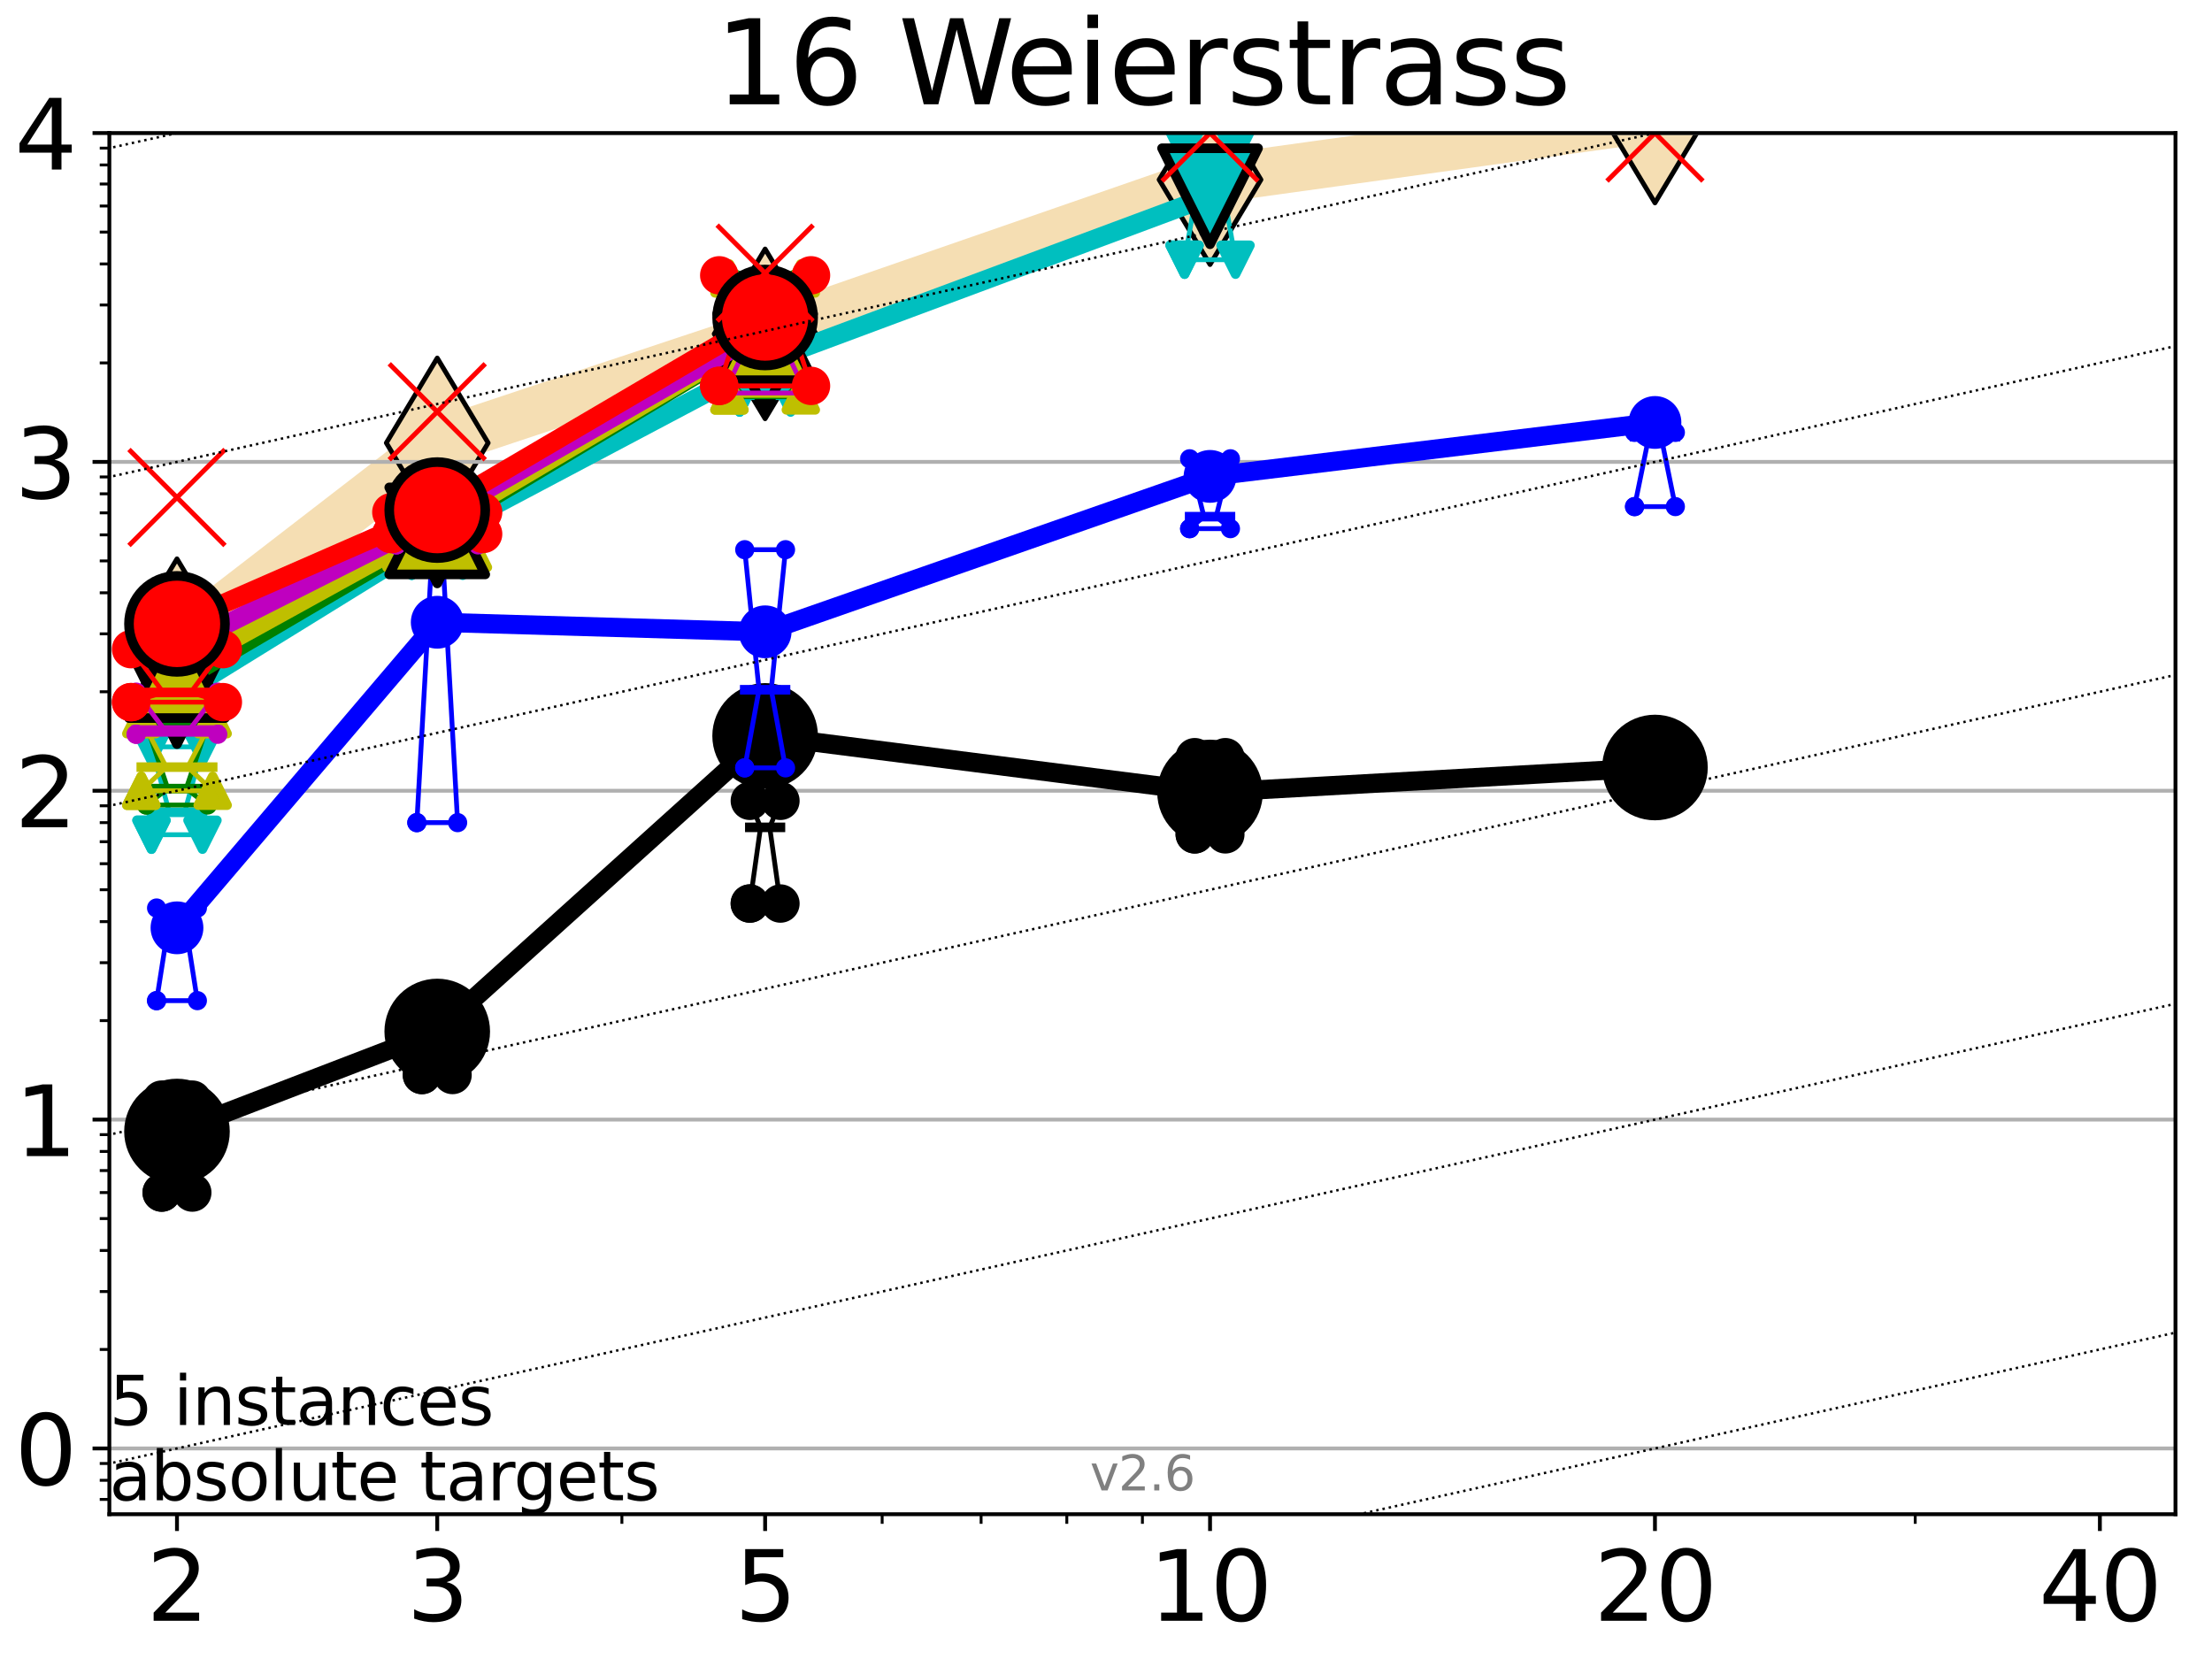 <?xml version="1.0" encoding="utf-8" standalone="no"?>
<!DOCTYPE svg PUBLIC "-//W3C//DTD SVG 1.1//EN"
  "http://www.w3.org/Graphics/SVG/1.1/DTD/svg11.dtd">
<svg xmlns:xlink="http://www.w3.org/1999/xlink" width="460.8pt" height="345.6pt" viewBox="0 0 460.8 345.6" xmlns="http://www.w3.org/2000/svg" version="1.1">
 <defs>
  <style type="text/css">*{stroke-linejoin: round; stroke-linecap: butt}</style>
 </defs>
 <g id="figure_1">
  <g id="patch_1">
   <path d="M 0 345.6 
L 460.8 345.6 
L 460.8 0 
L 0 0 
z
" style="fill: #ffffff"/>
  </g>
  <g id="axes_1">
   <g id="patch_2">
    <path d="M 22.78 315.44 
L 453.192 315.44 
L 453.192 27.72 
L 22.78 27.72 
z
" style="fill: #ffffff"/>
   </g>
   <g id="line2d_1">
    <path d="M 36.868 134.097 
L 91.085 92.266 
L 159.39 69.553 
L 252.074 37.429 
L 344.758 24.589 
L 397.149 -1 
" clip-path="url(#p677127f114)" style="fill: none; stroke: #f5deb3; stroke-width: 10; stroke-linecap: square"/>
    <defs>
     <path id="m7017179fa6" d="M -0 17.678 
L 10.607 0 
L 0 -17.678 
L -10.607 -0 
z
" style="stroke: #000000; stroke-linejoin: miter"/>
    </defs>
    <g clip-path="url(#p677127f114)">
     <use xlink:href="#m7017179fa6" x="36.868" y="134.097" style="fill: #f5deb3; stroke: #000000; stroke-linejoin: miter"/>
     <use xlink:href="#m7017179fa6" x="91.085" y="92.266" style="fill: #f5deb3; stroke: #000000; stroke-linejoin: miter"/>
     <use xlink:href="#m7017179fa6" x="159.39" y="69.553" style="fill: #f5deb3; stroke: #000000; stroke-linejoin: miter"/>
     <use xlink:href="#m7017179fa6" x="252.074" y="37.429" style="fill: #f5deb3; stroke: #000000; stroke-linejoin: miter"/>
     <use xlink:href="#m7017179fa6" x="344.758" y="24.589" style="fill: #f5deb3; stroke: #000000; stroke-linejoin: miter"/>
     <use xlink:href="#m7017179fa6" x="397.149" y="-1" style="fill: #f5deb3; stroke: #000000; stroke-linejoin: miter"/>
    </g>
   </g>
   <g id="matplotlib.axis_1">
    <g id="xtick_1">
     <g id="line2d_2">
      <defs>
       <path id="m3ce00fcf3b" d="M 0 0 
L 0 3.5 
" style="stroke: #000000; stroke-width: 0.8"/>
      </defs>
      <g>
       <use xlink:href="#m3ce00fcf3b" x="36.868" y="315.44" style="stroke: #000000; stroke-width: 0.8"/>
      </g>
     </g>
     <g id="text_1">
      <!-- 2 -->
      <g transform="translate(30.506 337.637)scale(0.2 -0.2)">
       <defs>
        <path id="DejaVuSans-32" d="M 1228 531 
L 3431 531 
L 3431 0 
L 469 0 
L 469 531 
Q 828 903 1448 1529 
Q 2069 2156 2228 2338 
Q 2531 2678 2651 2914 
Q 2772 3150 2772 3378 
Q 2772 3750 2511 3984 
Q 2250 4219 1831 4219 
Q 1534 4219 1204 4116 
Q 875 4013 500 3803 
L 500 4441 
Q 881 4594 1212 4672 
Q 1544 4750 1819 4750 
Q 2544 4750 2975 4387 
Q 3406 4025 3406 3419 
Q 3406 3131 3298 2873 
Q 3191 2616 2906 2266 
Q 2828 2175 2409 1742 
Q 1991 1309 1228 531 
z
" transform="scale(0.016)"/>
       </defs>
       <use xlink:href="#DejaVuSans-32"/>
      </g>
     </g>
    </g>
    <g id="xtick_2">
     <g id="line2d_3">
      <g>
       <use xlink:href="#m3ce00fcf3b" x="91.085" y="315.44" style="stroke: #000000; stroke-width: 0.8"/>
      </g>
     </g>
     <g id="text_2">
      <!-- 3 -->
      <g transform="translate(84.723 337.637)scale(0.2 -0.2)">
       <defs>
        <path id="DejaVuSans-33" d="M 2597 2516 
Q 3050 2419 3304 2112 
Q 3559 1806 3559 1356 
Q 3559 666 3084 287 
Q 2609 -91 1734 -91 
Q 1441 -91 1130 -33 
Q 819 25 488 141 
L 488 750 
Q 750 597 1062 519 
Q 1375 441 1716 441 
Q 2309 441 2620 675 
Q 2931 909 2931 1356 
Q 2931 1769 2642 2001 
Q 2353 2234 1838 2234 
L 1294 2234 
L 1294 2753 
L 1863 2753 
Q 2328 2753 2575 2939 
Q 2822 3125 2822 3475 
Q 2822 3834 2567 4026 
Q 2313 4219 1838 4219 
Q 1578 4219 1281 4162 
Q 984 4106 628 3988 
L 628 4550 
Q 988 4650 1302 4700 
Q 1616 4750 1894 4750 
Q 2613 4750 3031 4423 
Q 3450 4097 3450 3541 
Q 3450 3153 3228 2886 
Q 3006 2619 2597 2516 
z
" transform="scale(0.016)"/>
       </defs>
       <use xlink:href="#DejaVuSans-33"/>
      </g>
     </g>
    </g>
    <g id="xtick_3">
     <g id="line2d_4">
      <g>
       <use xlink:href="#m3ce00fcf3b" x="159.39" y="315.44" style="stroke: #000000; stroke-width: 0.8"/>
      </g>
     </g>
     <g id="text_3">
      <!-- 5 -->
      <g transform="translate(153.028 337.637)scale(0.2 -0.2)">
       <defs>
        <path id="DejaVuSans-35" d="M 691 4666 
L 3169 4666 
L 3169 4134 
L 1269 4134 
L 1269 2991 
Q 1406 3038 1543 3061 
Q 1681 3084 1819 3084 
Q 2600 3084 3056 2656 
Q 3513 2228 3513 1497 
Q 3513 744 3044 326 
Q 2575 -91 1722 -91 
Q 1428 -91 1123 -41 
Q 819 9 494 109 
L 494 744 
Q 775 591 1075 516 
Q 1375 441 1709 441 
Q 2250 441 2565 725 
Q 2881 1009 2881 1497 
Q 2881 1984 2565 2268 
Q 2250 2553 1709 2553 
Q 1456 2553 1204 2497 
Q 953 2441 691 2322 
L 691 4666 
z
" transform="scale(0.016)"/>
       </defs>
       <use xlink:href="#DejaVuSans-35"/>
      </g>
     </g>
    </g>
    <g id="xtick_4">
     <g id="line2d_5">
      <g>
       <use xlink:href="#m3ce00fcf3b" x="252.074" y="315.44" style="stroke: #000000; stroke-width: 0.8"/>
      </g>
     </g>
     <g id="text_4">
      <!-- 10 -->
      <g transform="translate(239.349 337.637)scale(0.2 -0.2)">
       <defs>
        <path id="DejaVuSans-31" d="M 794 531 
L 1825 531 
L 1825 4091 
L 703 3866 
L 703 4441 
L 1819 4666 
L 2450 4666 
L 2450 531 
L 3481 531 
L 3481 0 
L 794 0 
L 794 531 
z
" transform="scale(0.016)"/>
        <path id="DejaVuSans-30" d="M 2034 4250 
Q 1547 4250 1301 3770 
Q 1056 3291 1056 2328 
Q 1056 1369 1301 889 
Q 1547 409 2034 409 
Q 2525 409 2770 889 
Q 3016 1369 3016 2328 
Q 3016 3291 2770 3770 
Q 2525 4250 2034 4250 
z
M 2034 4750 
Q 2819 4750 3233 4129 
Q 3647 3509 3647 2328 
Q 3647 1150 3233 529 
Q 2819 -91 2034 -91 
Q 1250 -91 836 529 
Q 422 1150 422 2328 
Q 422 3509 836 4129 
Q 1250 4750 2034 4750 
z
" transform="scale(0.016)"/>
       </defs>
       <use xlink:href="#DejaVuSans-31"/>
       <use xlink:href="#DejaVuSans-30" x="63.623"/>
      </g>
     </g>
    </g>
    <g id="xtick_5">
     <g id="line2d_6">
      <g>
       <use xlink:href="#m3ce00fcf3b" x="344.758" y="315.44" style="stroke: #000000; stroke-width: 0.8"/>
      </g>
     </g>
     <g id="text_5">
      <!-- 20 -->
      <g transform="translate(332.033 337.637)scale(0.2 -0.2)">
       <use xlink:href="#DejaVuSans-32"/>
       <use xlink:href="#DejaVuSans-30" x="63.623"/>
      </g>
     </g>
    </g>
    <g id="xtick_6">
     <g id="line2d_7">
      <g>
       <use xlink:href="#m3ce00fcf3b" x="437.443" y="315.44" style="stroke: #000000; stroke-width: 0.8"/>
      </g>
     </g>
     <g id="text_6">
      <!-- 40 -->
      <g transform="translate(424.718 337.637)scale(0.2 -0.2)">
       <defs>
        <path id="DejaVuSans-34" d="M 2419 4116 
L 825 1625 
L 2419 1625 
L 2419 4116 
z
M 2253 4666 
L 3047 4666 
L 3047 1625 
L 3713 1625 
L 3713 1100 
L 3047 1100 
L 3047 0 
L 2419 0 
L 2419 1100 
L 313 1100 
L 313 1709 
L 2253 4666 
z
" transform="scale(0.016)"/>
       </defs>
       <use xlink:href="#DejaVuSans-34"/>
       <use xlink:href="#DejaVuSans-30" x="63.623"/>
      </g>
     </g>
    </g>
    <g id="xtick_7">
     <g id="line2d_8">
      <defs>
       <path id="me042803dc9" d="M 0 0 
L 0 2 
" style="stroke: #000000; stroke-width: 0.6"/>
      </defs>
      <g>
       <use xlink:href="#me042803dc9" x="129.552" y="315.44" style="stroke: #000000; stroke-width: 0.6"/>
      </g>
     </g>
    </g>
    <g id="xtick_8">
     <g id="line2d_9">
      <g>
       <use xlink:href="#me042803dc9" x="183.769" y="315.44" style="stroke: #000000; stroke-width: 0.6"/>
      </g>
     </g>
    </g>
    <g id="xtick_9">
     <g id="line2d_10">
      <g>
       <use xlink:href="#me042803dc9" x="204.381" y="315.44" style="stroke: #000000; stroke-width: 0.6"/>
      </g>
     </g>
    </g>
    <g id="xtick_10">
     <g id="line2d_11">
      <g>
       <use xlink:href="#me042803dc9" x="222.237" y="315.44" style="stroke: #000000; stroke-width: 0.6"/>
      </g>
     </g>
    </g>
    <g id="xtick_11">
     <g id="line2d_12">
      <g>
       <use xlink:href="#me042803dc9" x="237.986" y="315.44" style="stroke: #000000; stroke-width: 0.6"/>
      </g>
     </g>
    </g>
    <g id="xtick_12">
     <g id="line2d_13">
      <g>
       <use xlink:href="#me042803dc9" x="398.975" y="315.44" style="stroke: #000000; stroke-width: 0.6"/>
      </g>
     </g>
    </g>
   </g>
   <g id="matplotlib.axis_2">
    <g id="ytick_1">
     <g id="line2d_14">
      <path d="M 22.78 301.739 
L 453.192 301.739 
" clip-path="url(#p677127f114)" style="fill: none; stroke: #b0b0b0; stroke-width: 0.8; stroke-linecap: square"/>
     </g>
     <g id="line2d_15">
      <defs>
       <path id="m3eeda26b42" d="M 0 0 
L -3.5 0 
" style="stroke: #000000; stroke-width: 0.8"/>
      </defs>
      <g>
       <use xlink:href="#m3eeda26b42" x="22.78" y="301.739" style="stroke: #000000; stroke-width: 0.8"/>
      </g>
     </g>
     <g id="text_7">
      <!-- 0 -->
      <g transform="translate(3.055 309.337)scale(0.2 -0.2)">
       <use xlink:href="#DejaVuSans-30"/>
      </g>
     </g>
    </g>
    <g id="ytick_2">
     <g id="line2d_16">
      <path d="M 22.78 233.234 
L 453.192 233.234 
" clip-path="url(#p677127f114)" style="fill: none; stroke: #b0b0b0; stroke-width: 0.8; stroke-linecap: square"/>
     </g>
     <g id="line2d_17">
      <g>
       <use xlink:href="#m3eeda26b42" x="22.78" y="233.234" style="stroke: #000000; stroke-width: 0.8"/>
      </g>
     </g>
     <g id="text_8">
      <!-- 1 -->
      <g transform="translate(3.055 240.833)scale(0.2 -0.2)">
       <use xlink:href="#DejaVuSans-31"/>
      </g>
     </g>
    </g>
    <g id="ytick_3">
     <g id="line2d_18">
      <path d="M 22.78 164.73 
L 453.192 164.73 
" clip-path="url(#p677127f114)" style="fill: none; stroke: #b0b0b0; stroke-width: 0.8; stroke-linecap: square"/>
     </g>
     <g id="line2d_19">
      <g>
       <use xlink:href="#m3eeda26b42" x="22.78" y="164.73" style="stroke: #000000; stroke-width: 0.8"/>
      </g>
     </g>
     <g id="text_9">
      <!-- 2 -->
      <g transform="translate(3.055 172.328)scale(0.2 -0.2)">
       <use xlink:href="#DejaVuSans-32"/>
      </g>
     </g>
    </g>
    <g id="ytick_4">
     <g id="line2d_20">
      <path d="M 22.78 96.225 
L 453.192 96.225 
" clip-path="url(#p677127f114)" style="fill: none; stroke: #b0b0b0; stroke-width: 0.8; stroke-linecap: square"/>
     </g>
     <g id="line2d_21">
      <g>
       <use xlink:href="#m3eeda26b42" x="22.78" y="96.225" style="stroke: #000000; stroke-width: 0.8"/>
      </g>
     </g>
     <g id="text_10">
      <!-- 3 -->
      <g transform="translate(3.055 103.823)scale(0.2 -0.2)">
       <use xlink:href="#DejaVuSans-33"/>
      </g>
     </g>
    </g>
    <g id="ytick_5">
     <g id="line2d_22">
      <path d="M 22.78 27.72 
L 453.192 27.72 
" clip-path="url(#p677127f114)" style="fill: none; stroke: #b0b0b0; stroke-width: 0.8; stroke-linecap: square"/>
     </g>
     <g id="line2d_23">
      <g>
       <use xlink:href="#m3eeda26b42" x="22.78" y="27.72" style="stroke: #000000; stroke-width: 0.8"/>
      </g>
     </g>
     <g id="text_11">
      <!-- 4 -->
      <g transform="translate(3.055 35.318)scale(0.2 -0.2)">
       <use xlink:href="#DejaVuSans-34"/>
      </g>
     </g>
    </g>
    <g id="ytick_6">
     <g id="line2d_24">
      <defs>
       <path id="m31b5b06992" d="M 0 0 
L -2 0 
" style="stroke: #000000; stroke-width: 0.6"/>
      </defs>
      <g>
       <use xlink:href="#m31b5b06992" x="22.78" y="312.351" style="stroke: #000000; stroke-width: 0.6"/>
      </g>
     </g>
    </g>
    <g id="ytick_7">
     <g id="line2d_25">
      <g>
       <use xlink:href="#m31b5b06992" x="22.78" y="308.378" style="stroke: #000000; stroke-width: 0.6"/>
      </g>
     </g>
    </g>
    <g id="ytick_8">
     <g id="line2d_26">
      <g>
       <use xlink:href="#m31b5b06992" x="22.78" y="304.874" style="stroke: #000000; stroke-width: 0.6"/>
      </g>
     </g>
    </g>
    <g id="ytick_9">
     <g id="line2d_27">
      <g>
       <use xlink:href="#m31b5b06992" x="22.78" y="281.117" style="stroke: #000000; stroke-width: 0.6"/>
      </g>
     </g>
    </g>
    <g id="ytick_10">
     <g id="line2d_28">
      <g>
       <use xlink:href="#m31b5b06992" x="22.78" y="269.054" style="stroke: #000000; stroke-width: 0.6"/>
      </g>
     </g>
    </g>
    <g id="ytick_11">
     <g id="line2d_29">
      <g>
       <use xlink:href="#m31b5b06992" x="22.78" y="260.495" style="stroke: #000000; stroke-width: 0.6"/>
      </g>
     </g>
    </g>
    <g id="ytick_12">
     <g id="line2d_30">
      <g>
       <use xlink:href="#m31b5b06992" x="22.78" y="253.856" style="stroke: #000000; stroke-width: 0.6"/>
      </g>
     </g>
    </g>
    <g id="ytick_13">
     <g id="line2d_31">
      <g>
       <use xlink:href="#m31b5b06992" x="22.78" y="248.432" style="stroke: #000000; stroke-width: 0.6"/>
      </g>
     </g>
    </g>
    <g id="ytick_14">
     <g id="line2d_32">
      <g>
       <use xlink:href="#m31b5b06992" x="22.78" y="243.846" style="stroke: #000000; stroke-width: 0.6"/>
      </g>
     </g>
    </g>
    <g id="ytick_15">
     <g id="line2d_33">
      <g>
       <use xlink:href="#m31b5b06992" x="22.78" y="239.873" style="stroke: #000000; stroke-width: 0.6"/>
      </g>
     </g>
    </g>
    <g id="ytick_16">
     <g id="line2d_34">
      <g>
       <use xlink:href="#m31b5b06992" x="22.78" y="236.369" style="stroke: #000000; stroke-width: 0.6"/>
      </g>
     </g>
    </g>
    <g id="ytick_17">
     <g id="line2d_35">
      <g>
       <use xlink:href="#m31b5b06992" x="22.78" y="212.612" style="stroke: #000000; stroke-width: 0.6"/>
      </g>
     </g>
    </g>
    <g id="ytick_18">
     <g id="line2d_36">
      <g>
       <use xlink:href="#m31b5b06992" x="22.78" y="200.549" style="stroke: #000000; stroke-width: 0.6"/>
      </g>
     </g>
    </g>
    <g id="ytick_19">
     <g id="line2d_37">
      <g>
       <use xlink:href="#m31b5b06992" x="22.78" y="191.99" style="stroke: #000000; stroke-width: 0.6"/>
      </g>
     </g>
    </g>
    <g id="ytick_20">
     <g id="line2d_38">
      <g>
       <use xlink:href="#m31b5b06992" x="22.78" y="185.352" style="stroke: #000000; stroke-width: 0.6"/>
      </g>
     </g>
    </g>
    <g id="ytick_21">
     <g id="line2d_39">
      <g>
       <use xlink:href="#m31b5b06992" x="22.78" y="179.927" style="stroke: #000000; stroke-width: 0.6"/>
      </g>
     </g>
    </g>
    <g id="ytick_22">
     <g id="line2d_40">
      <g>
       <use xlink:href="#m31b5b06992" x="22.78" y="175.341" style="stroke: #000000; stroke-width: 0.6"/>
      </g>
     </g>
    </g>
    <g id="ytick_23">
     <g id="line2d_41">
      <g>
       <use xlink:href="#m31b5b06992" x="22.78" y="171.368" style="stroke: #000000; stroke-width: 0.6"/>
      </g>
     </g>
    </g>
    <g id="ytick_24">
     <g id="line2d_42">
      <g>
       <use xlink:href="#m31b5b06992" x="22.78" y="167.864" style="stroke: #000000; stroke-width: 0.6"/>
      </g>
     </g>
    </g>
    <g id="ytick_25">
     <g id="line2d_43">
      <g>
       <use xlink:href="#m31b5b06992" x="22.78" y="144.108" style="stroke: #000000; stroke-width: 0.6"/>
      </g>
     </g>
    </g>
    <g id="ytick_26">
     <g id="line2d_44">
      <g>
       <use xlink:href="#m31b5b06992" x="22.78" y="132.044" style="stroke: #000000; stroke-width: 0.6"/>
      </g>
     </g>
    </g>
    <g id="ytick_27">
     <g id="line2d_45">
      <g>
       <use xlink:href="#m31b5b06992" x="22.78" y="123.486" style="stroke: #000000; stroke-width: 0.6"/>
      </g>
     </g>
    </g>
    <g id="ytick_28">
     <g id="line2d_46">
      <g>
       <use xlink:href="#m31b5b06992" x="22.78" y="116.847" style="stroke: #000000; stroke-width: 0.6"/>
      </g>
     </g>
    </g>
    <g id="ytick_29">
     <g id="line2d_47">
      <g>
       <use xlink:href="#m31b5b06992" x="22.78" y="111.422" style="stroke: #000000; stroke-width: 0.6"/>
      </g>
     </g>
    </g>
    <g id="ytick_30">
     <g id="line2d_48">
      <g>
       <use xlink:href="#m31b5b06992" x="22.78" y="106.836" style="stroke: #000000; stroke-width: 0.6"/>
      </g>
     </g>
    </g>
    <g id="ytick_31">
     <g id="line2d_49">
      <g>
       <use xlink:href="#m31b5b06992" x="22.78" y="102.864" style="stroke: #000000; stroke-width: 0.6"/>
      </g>
     </g>
    </g>
    <g id="ytick_32">
     <g id="line2d_50">
      <g>
       <use xlink:href="#m31b5b06992" x="22.78" y="99.359" style="stroke: #000000; stroke-width: 0.6"/>
      </g>
     </g>
    </g>
    <g id="ytick_33">
     <g id="line2d_51">
      <g>
       <use xlink:href="#m31b5b06992" x="22.78" y="75.603" style="stroke: #000000; stroke-width: 0.6"/>
      </g>
     </g>
    </g>
    <g id="ytick_34">
     <g id="line2d_52">
      <g>
       <use xlink:href="#m31b5b06992" x="22.78" y="63.54" style="stroke: #000000; stroke-width: 0.6"/>
      </g>
     </g>
    </g>
    <g id="ytick_35">
     <g id="line2d_53">
      <g>
       <use xlink:href="#m31b5b06992" x="22.78" y="54.981" style="stroke: #000000; stroke-width: 0.6"/>
      </g>
     </g>
    </g>
    <g id="ytick_36">
     <g id="line2d_54">
      <g>
       <use xlink:href="#m31b5b06992" x="22.78" y="48.342" style="stroke: #000000; stroke-width: 0.6"/>
      </g>
     </g>
    </g>
    <g id="ytick_37">
     <g id="line2d_55">
      <g>
       <use xlink:href="#m31b5b06992" x="22.78" y="42.918" style="stroke: #000000; stroke-width: 0.6"/>
      </g>
     </g>
    </g>
    <g id="ytick_38">
     <g id="line2d_56">
      <g>
       <use xlink:href="#m31b5b06992" x="22.78" y="38.332" style="stroke: #000000; stroke-width: 0.6"/>
      </g>
     </g>
    </g>
    <g id="ytick_39">
     <g id="line2d_57">
      <g>
       <use xlink:href="#m31b5b06992" x="22.78" y="34.359" style="stroke: #000000; stroke-width: 0.6"/>
      </g>
     </g>
    </g>
    <g id="ytick_40">
     <g id="line2d_58">
      <g>
       <use xlink:href="#m31b5b06992" x="22.78" y="30.855" style="stroke: #000000; stroke-width: 0.6"/>
      </g>
     </g>
    </g>
   </g>
   <g id="line2d_59">
    <path d="M 33.682 248.432 
L 35.912 230.399 
L 33.682 229.076 
L 40.054 229.076 
L 37.824 230.399 
L 40.054 248.432 
L 33.682 248.432 
" clip-path="url(#p677127f114)" style="fill: none; stroke: #000000; stroke-linecap: square"/>
   </g>
   <g id="line2d_60">
    <path d="M 33.682 248.432 
L 40.054 248.432 
L 40.054 229.076 
L 33.682 229.076 
L 33.682 248.432 
" clip-path="url(#p677127f114)" style="fill: none"/>
    <defs>
     <path id="m45247306c2" d="M 0 3 
C 0.796 3 1.559 2.684 2.121 2.121 
C 2.684 1.559 3 0.796 3 0 
C 3 -0.796 2.684 -1.559 2.121 -2.121 
C 1.559 -2.684 0.796 -3 0 -3 
C -0.796 -3 -1.559 -2.684 -2.121 -2.121 
C -2.684 -1.559 -3 -0.796 -3 0 
C -3 0.796 -2.684 1.559 -2.121 2.121 
C -1.559 2.684 -0.796 3 0 3 
z
" style="stroke: #000000; stroke-width: 2"/>
    </defs>
    <g clip-path="url(#p677127f114)">
     <use xlink:href="#m45247306c2" x="33.682" y="248.432" style="stroke: #000000; stroke-width: 2"/>
     <use xlink:href="#m45247306c2" x="40.054" y="248.432" style="stroke: #000000; stroke-width: 2"/>
     <use xlink:href="#m45247306c2" x="40.054" y="229.076" style="stroke: #000000; stroke-width: 2"/>
     <use xlink:href="#m45247306c2" x="33.682" y="229.076" style="stroke: #000000; stroke-width: 2"/>
     <use xlink:href="#m45247306c2" x="33.682" y="248.432" style="stroke: #000000; stroke-width: 2"/>
    </g>
   </g>
   <g id="line2d_61">
    <path d="M 33.682 230.399 
L 40.054 230.399 
" clip-path="url(#p677127f114)" style="fill: none; stroke: #000000; stroke-width: 2; stroke-linecap: square"/>
   </g>
   <g id="line2d_62">
    <path d="M 87.899 223.941 
L 90.129 217.447 
L 87.899 211.161 
L 94.271 211.161 
L 92.041 217.447 
L 94.271 223.941 
L 87.899 223.941 
" clip-path="url(#p677127f114)" style="fill: none; stroke: #000000; stroke-linecap: square"/>
   </g>
   <g id="line2d_63">
    <path d="M 87.899 223.941 
L 94.271 223.941 
L 94.271 211.161 
L 87.899 211.161 
L 87.899 223.941 
" clip-path="url(#p677127f114)" style="fill: none"/>
    <g clip-path="url(#p677127f114)">
     <use xlink:href="#m45247306c2" x="87.899" y="223.941" style="stroke: #000000; stroke-width: 2"/>
     <use xlink:href="#m45247306c2" x="94.271" y="223.941" style="stroke: #000000; stroke-width: 2"/>
     <use xlink:href="#m45247306c2" x="94.271" y="211.161" style="stroke: #000000; stroke-width: 2"/>
     <use xlink:href="#m45247306c2" x="87.899" y="211.161" style="stroke: #000000; stroke-width: 2"/>
     <use xlink:href="#m45247306c2" x="87.899" y="223.941" style="stroke: #000000; stroke-width: 2"/>
    </g>
   </g>
   <g id="line2d_64">
    <path d="M 87.899 217.447 
L 94.271 217.447 
" clip-path="url(#p677127f114)" style="fill: none; stroke: #000000; stroke-width: 2; stroke-linecap: square"/>
   </g>
   <g id="line2d_65">
    <path d="M 156.204 188.223 
L 158.434 172.351 
L 156.204 166.825 
L 162.576 166.825 
L 160.346 172.351 
L 162.576 188.223 
L 156.204 188.223 
" clip-path="url(#p677127f114)" style="fill: none; stroke: #000000; stroke-linecap: square"/>
   </g>
   <g id="line2d_66">
    <path d="M 156.204 188.223 
L 162.576 188.223 
L 162.576 166.825 
L 156.204 166.825 
L 156.204 188.223 
" clip-path="url(#p677127f114)" style="fill: none"/>
    <g clip-path="url(#p677127f114)">
     <use xlink:href="#m45247306c2" x="156.204" y="188.223" style="stroke: #000000; stroke-width: 2"/>
     <use xlink:href="#m45247306c2" x="162.576" y="188.223" style="stroke: #000000; stroke-width: 2"/>
     <use xlink:href="#m45247306c2" x="162.576" y="166.825" style="stroke: #000000; stroke-width: 2"/>
     <use xlink:href="#m45247306c2" x="156.204" y="166.825" style="stroke: #000000; stroke-width: 2"/>
     <use xlink:href="#m45247306c2" x="156.204" y="188.223" style="stroke: #000000; stroke-width: 2"/>
    </g>
   </g>
   <g id="line2d_67">
    <path d="M 156.204 172.351 
L 162.576 172.351 
" clip-path="url(#p677127f114)" style="fill: none; stroke: #000000; stroke-width: 2; stroke-linecap: square"/>
   </g>
   <g id="line2d_68">
    <path d="M 248.888 173.809 
L 251.118 173.728 
L 248.888 157.736 
L 255.26 157.736 
L 253.03 173.728 
L 255.26 173.809 
L 248.888 173.809 
" clip-path="url(#p677127f114)" style="fill: none; stroke: #000000; stroke-linecap: square"/>
   </g>
   <g id="line2d_69">
    <path d="M 248.888 173.809 
L 255.26 173.809 
L 255.26 157.736 
L 248.888 157.736 
L 248.888 173.809 
" clip-path="url(#p677127f114)" style="fill: none"/>
    <g clip-path="url(#p677127f114)">
     <use xlink:href="#m45247306c2" x="248.888" y="173.809" style="stroke: #000000; stroke-width: 2"/>
     <use xlink:href="#m45247306c2" x="255.26" y="173.809" style="stroke: #000000; stroke-width: 2"/>
     <use xlink:href="#m45247306c2" x="255.26" y="157.736" style="stroke: #000000; stroke-width: 2"/>
     <use xlink:href="#m45247306c2" x="248.888" y="157.736" style="stroke: #000000; stroke-width: 2"/>
     <use xlink:href="#m45247306c2" x="248.888" y="173.809" style="stroke: #000000; stroke-width: 2"/>
    </g>
   </g>
   <g id="line2d_70">
    <path d="M 248.888 173.728 
L 255.26 173.728 
" clip-path="url(#p677127f114)" style="fill: none; stroke: #000000; stroke-width: 2; stroke-linecap: square"/>
   </g>
   <g id="line2d_71">
    <path d="M 341.572 162.193 
L 343.803 159.692 
L 341.572 154.932 
L 347.945 154.932 
L 345.714 159.692 
L 347.945 162.193 
L 341.572 162.193 
" clip-path="url(#p677127f114)" style="fill: none; stroke: #000000; stroke-linecap: square"/>
   </g>
   <g id="line2d_72">
    <path d="M 341.572 162.193 
L 347.945 162.193 
L 347.945 154.932 
L 341.572 154.932 
L 341.572 162.193 
" clip-path="url(#p677127f114)" style="fill: none"/>
    <g clip-path="url(#p677127f114)">
     <use xlink:href="#m45247306c2" x="341.572" y="162.193" style="stroke: #000000; stroke-width: 2"/>
     <use xlink:href="#m45247306c2" x="347.945" y="162.193" style="stroke: #000000; stroke-width: 2"/>
     <use xlink:href="#m45247306c2" x="347.945" y="154.932" style="stroke: #000000; stroke-width: 2"/>
     <use xlink:href="#m45247306c2" x="341.572" y="154.932" style="stroke: #000000; stroke-width: 2"/>
     <use xlink:href="#m45247306c2" x="341.572" y="162.193" style="stroke: #000000; stroke-width: 2"/>
    </g>
   </g>
   <g id="line2d_73">
    <path d="M 341.572 159.692 
L 347.945 159.692 
" clip-path="url(#p677127f114)" style="fill: none; stroke: #000000; stroke-width: 2; stroke-linecap: square"/>
   </g>
   <g id="line2d_74">
    <path d="M 36.868 235.715 
L 91.085 214.878 
" clip-path="url(#p677127f114)" style="fill: none; stroke: #000000; stroke-width: 4; stroke-linecap: square"/>
   </g>
   <g id="line2d_75">
    <path d="M 91.085 214.878 
L 159.39 153.3 
" clip-path="url(#p677127f114)" style="fill: none; stroke: #000000; stroke-width: 4; stroke-linecap: square"/>
   </g>
   <g id="line2d_76">
    <path d="M 159.39 153.3 
L 252.074 165.083 
" clip-path="url(#p677127f114)" style="fill: none; stroke: #000000; stroke-width: 4; stroke-linecap: square"/>
   </g>
   <g id="line2d_77">
    <path d="M 252.074 165.083 
L 344.758 159.886 
" clip-path="url(#p677127f114)" style="fill: none; stroke: #000000; stroke-width: 4; stroke-linecap: square"/>
   </g>
   <g id="line2d_78">
    <path d="M 36.868 235.715 
L 91.085 214.878 
L 159.39 153.3 
L 252.074 165.083 
L 344.758 159.886 
" clip-path="url(#p677127f114)" style="fill: none"/>
    <defs>
     <path id="m35aa7f4b93" d="M 0 10 
C 2.652 10 5.196 8.946 7.071 7.071 
C 8.946 5.196 10 2.652 10 0 
C 10 -2.652 8.946 -5.196 7.071 -7.071 
C 5.196 -8.946 2.652 -10 0 -10 
C -2.652 -10 -5.196 -8.946 -7.071 -7.071 
C -8.946 -5.196 -10 -2.652 -10 0 
C -10 2.652 -8.946 5.196 -7.071 7.071 
C -5.196 8.946 -2.652 10 0 10 
z
" style="stroke: #000000; stroke-width: 2"/>
    </defs>
    <g clip-path="url(#p677127f114)">
     <use xlink:href="#m35aa7f4b93" x="36.868" y="235.715" style="stroke: #000000; stroke-width: 2"/>
     <use xlink:href="#m35aa7f4b93" x="91.085" y="214.878" style="stroke: #000000; stroke-width: 2"/>
     <use xlink:href="#m35aa7f4b93" x="159.39" y="153.3" style="stroke: #000000; stroke-width: 2"/>
     <use xlink:href="#m35aa7f4b93" x="252.074" y="165.083" style="stroke: #000000; stroke-width: 2"/>
     <use xlink:href="#m35aa7f4b93" x="344.758" y="159.886" style="stroke: #000000; stroke-width: 2"/>
    </g>
   </g>
   <g id="line2d_79">
    <path d="M 32.62 208.454 
L 35.594 189.495 
L 32.62 189.155 
L 41.116 189.155 
L 38.143 189.495 
L 41.116 208.454 
L 32.62 208.454 
" clip-path="url(#p677127f114)" style="fill: none; stroke: #0000ff; stroke-linecap: square"/>
   </g>
   <g id="line2d_80">
    <path d="M 32.62 208.454 
L 41.116 208.454 
L 41.116 189.155 
L 32.62 189.155 
L 32.62 208.454 
" clip-path="url(#p677127f114)" style="fill: none"/>
    <defs>
     <path id="m1eb5e3f2f8" d="M 0 1.5 
C 0.398 1.5 0.779 1.342 1.061 1.061 
C 1.342 0.779 1.5 0.398 1.5 0 
C 1.5 -0.398 1.342 -0.779 1.061 -1.061 
C 0.779 -1.342 0.398 -1.5 0 -1.5 
C -0.398 -1.5 -0.779 -1.342 -1.061 -1.061 
C -1.342 -0.779 -1.5 -0.398 -1.5 0 
C -1.5 0.398 -1.342 0.779 -1.061 1.061 
C -0.779 1.342 -0.398 1.5 0 1.5 
z
" style="stroke: #0000ff"/>
    </defs>
    <g clip-path="url(#p677127f114)">
     <use xlink:href="#m1eb5e3f2f8" x="32.62" y="208.454" style="fill: #0000ff; stroke: #0000ff"/>
     <use xlink:href="#m1eb5e3f2f8" x="41.116" y="208.454" style="fill: #0000ff; stroke: #0000ff"/>
     <use xlink:href="#m1eb5e3f2f8" x="41.116" y="189.155" style="fill: #0000ff; stroke: #0000ff"/>
     <use xlink:href="#m1eb5e3f2f8" x="32.62" y="189.155" style="fill: #0000ff; stroke: #0000ff"/>
     <use xlink:href="#m1eb5e3f2f8" x="32.62" y="208.454" style="fill: #0000ff; stroke: #0000ff"/>
    </g>
   </g>
   <g id="line2d_81">
    <path d="M 32.62 189.495 
L 41.116 189.495 
" clip-path="url(#p677127f114)" style="fill: none; stroke: #0000ff; stroke-width: 2; stroke-linecap: square"/>
   </g>
   <g id="line2d_82">
    <path d="M 86.837 171.368 
L 89.811 118.54 
L 86.837 117.306 
L 95.333 117.306 
L 92.359 118.54 
L 95.333 171.368 
L 86.837 171.368 
" clip-path="url(#p677127f114)" style="fill: none; stroke: #0000ff; stroke-linecap: square"/>
   </g>
   <g id="line2d_83">
    <path d="M 86.837 171.368 
L 95.333 171.368 
L 95.333 117.306 
L 86.837 117.306 
L 86.837 171.368 
" clip-path="url(#p677127f114)" style="fill: none"/>
    <g clip-path="url(#p677127f114)">
     <use xlink:href="#m1eb5e3f2f8" x="86.837" y="171.368" style="fill: #0000ff; stroke: #0000ff"/>
     <use xlink:href="#m1eb5e3f2f8" x="95.333" y="171.368" style="fill: #0000ff; stroke: #0000ff"/>
     <use xlink:href="#m1eb5e3f2f8" x="95.333" y="117.306" style="fill: #0000ff; stroke: #0000ff"/>
     <use xlink:href="#m1eb5e3f2f8" x="86.837" y="117.306" style="fill: #0000ff; stroke: #0000ff"/>
     <use xlink:href="#m1eb5e3f2f8" x="86.837" y="171.368" style="fill: #0000ff; stroke: #0000ff"/>
    </g>
   </g>
   <g id="line2d_84">
    <path d="M 86.837 118.54 
L 95.333 118.54 
" clip-path="url(#p677127f114)" style="fill: none; stroke: #0000ff; stroke-width: 2; stroke-linecap: square"/>
   </g>
   <g id="line2d_85">
    <path d="M 155.142 159.957 
L 158.116 143.694 
L 155.142 114.513 
L 163.638 114.513 
L 160.665 143.694 
L 163.638 159.957 
L 155.142 159.957 
" clip-path="url(#p677127f114)" style="fill: none; stroke: #0000ff; stroke-linecap: square"/>
   </g>
   <g id="line2d_86">
    <path d="M 155.142 159.957 
L 163.638 159.957 
L 163.638 114.513 
L 155.142 114.513 
L 155.142 159.957 
" clip-path="url(#p677127f114)" style="fill: none"/>
    <g clip-path="url(#p677127f114)">
     <use xlink:href="#m1eb5e3f2f8" x="155.142" y="159.957" style="fill: #0000ff; stroke: #0000ff"/>
     <use xlink:href="#m1eb5e3f2f8" x="163.638" y="159.957" style="fill: #0000ff; stroke: #0000ff"/>
     <use xlink:href="#m1eb5e3f2f8" x="163.638" y="114.513" style="fill: #0000ff; stroke: #0000ff"/>
     <use xlink:href="#m1eb5e3f2f8" x="155.142" y="114.513" style="fill: #0000ff; stroke: #0000ff"/>
     <use xlink:href="#m1eb5e3f2f8" x="155.142" y="159.957" style="fill: #0000ff; stroke: #0000ff"/>
    </g>
   </g>
   <g id="line2d_87">
    <path d="M 155.142 143.694 
L 163.638 143.694 
" clip-path="url(#p677127f114)" style="fill: none; stroke: #0000ff; stroke-width: 2; stroke-linecap: square"/>
   </g>
   <g id="line2d_88">
    <path d="M 247.826 110.127 
L 250.8 107.629 
L 247.826 95.574 
L 256.322 95.574 
L 253.349 107.629 
L 256.322 110.127 
L 247.826 110.127 
" clip-path="url(#p677127f114)" style="fill: none; stroke: #0000ff; stroke-linecap: square"/>
   </g>
   <g id="line2d_89">
    <path d="M 247.826 110.127 
L 256.322 110.127 
L 256.322 95.574 
L 247.826 95.574 
L 247.826 110.127 
" clip-path="url(#p677127f114)" style="fill: none"/>
    <g clip-path="url(#p677127f114)">
     <use xlink:href="#m1eb5e3f2f8" x="247.826" y="110.127" style="fill: #0000ff; stroke: #0000ff"/>
     <use xlink:href="#m1eb5e3f2f8" x="256.322" y="110.127" style="fill: #0000ff; stroke: #0000ff"/>
     <use xlink:href="#m1eb5e3f2f8" x="256.322" y="95.574" style="fill: #0000ff; stroke: #0000ff"/>
     <use xlink:href="#m1eb5e3f2f8" x="247.826" y="95.574" style="fill: #0000ff; stroke: #0000ff"/>
     <use xlink:href="#m1eb5e3f2f8" x="247.826" y="110.127" style="fill: #0000ff; stroke: #0000ff"/>
    </g>
   </g>
   <g id="line2d_90">
    <path d="M 247.826 107.629 
L 256.322 107.629 
" clip-path="url(#p677127f114)" style="fill: none; stroke: #0000ff; stroke-width: 2; stroke-linecap: square"/>
   </g>
   <g id="line2d_91">
    <path d="M 340.51 105.533 
L 343.484 90.961 
L 340.51 90.074 
L 349.007 90.074 
L 346.033 90.961 
L 349.007 105.533 
L 340.51 105.533 
" clip-path="url(#p677127f114)" style="fill: none; stroke: #0000ff; stroke-linecap: square"/>
   </g>
   <g id="line2d_92">
    <path d="M 340.51 105.533 
L 349.007 105.533 
L 349.007 90.074 
L 340.51 90.074 
L 340.51 105.533 
" clip-path="url(#p677127f114)" style="fill: none"/>
    <g clip-path="url(#p677127f114)">
     <use xlink:href="#m1eb5e3f2f8" x="340.51" y="105.533" style="fill: #0000ff; stroke: #0000ff"/>
     <use xlink:href="#m1eb5e3f2f8" x="349.007" y="105.533" style="fill: #0000ff; stroke: #0000ff"/>
     <use xlink:href="#m1eb5e3f2f8" x="349.007" y="90.074" style="fill: #0000ff; stroke: #0000ff"/>
     <use xlink:href="#m1eb5e3f2f8" x="340.51" y="90.074" style="fill: #0000ff; stroke: #0000ff"/>
     <use xlink:href="#m1eb5e3f2f8" x="340.51" y="105.533" style="fill: #0000ff; stroke: #0000ff"/>
    </g>
   </g>
   <g id="line2d_93">
    <path d="M 340.51 90.961 
L 349.007 90.961 
" clip-path="url(#p677127f114)" style="fill: none; stroke: #0000ff; stroke-width: 2; stroke-linecap: square"/>
   </g>
   <g id="line2d_94">
    <path d="M 36.868 193.282 
L 91.085 129.627 
" clip-path="url(#p677127f114)" style="fill: none; stroke: #0000ff; stroke-width: 4; stroke-linecap: square"/>
   </g>
   <g id="line2d_95">
    <path d="M 91.085 129.627 
L 159.39 131.619 
" clip-path="url(#p677127f114)" style="fill: none; stroke: #0000ff; stroke-width: 4; stroke-linecap: square"/>
   </g>
   <g id="line2d_96">
    <path d="M 159.39 131.619 
L 252.074 99.241 
" clip-path="url(#p677127f114)" style="fill: none; stroke: #0000ff; stroke-width: 4; stroke-linecap: square"/>
   </g>
   <g id="line2d_97">
    <path d="M 252.074 99.241 
L 344.758 88.005 
" clip-path="url(#p677127f114)" style="fill: none; stroke: #0000ff; stroke-width: 4; stroke-linecap: square"/>
   </g>
   <g id="line2d_98">
    <path d="M 36.868 193.282 
L 91.085 129.627 
L 159.39 131.619 
L 252.074 99.241 
L 344.758 88.005 
" clip-path="url(#p677127f114)" style="fill: none"/>
    <defs>
     <path id="m9e790a24db" d="M 0 5 
C 1.326 5 2.598 4.473 3.536 3.536 
C 4.473 2.598 5 1.326 5 0 
C 5 -1.326 4.473 -2.598 3.536 -3.536 
C 2.598 -4.473 1.326 -5 0 -5 
C -1.326 -5 -2.598 -4.473 -3.536 -3.536 
C -4.473 -2.598 -5 -1.326 -5 0 
C -5 1.326 -4.473 2.598 -3.536 3.536 
C -2.598 4.473 -1.326 5 0 5 
z
" style="stroke: #0000ff"/>
    </defs>
    <g clip-path="url(#p677127f114)">
     <use xlink:href="#m9e790a24db" x="36.868" y="193.282" style="fill: #0000ff; stroke: #0000ff"/>
     <use xlink:href="#m9e790a24db" x="91.085" y="129.627" style="fill: #0000ff; stroke: #0000ff"/>
     <use xlink:href="#m9e790a24db" x="159.39" y="131.619" style="fill: #0000ff; stroke: #0000ff"/>
     <use xlink:href="#m9e790a24db" x="252.074" y="99.241" style="fill: #0000ff; stroke: #0000ff"/>
     <use xlink:href="#m9e790a24db" x="344.758" y="88.005" style="fill: #0000ff; stroke: #0000ff"/>
    </g>
   </g>
   <g id="line2d_99">
    <path d="M 31.558 173.889 
L 35.275 169.217 
L 31.558 155.581 
L 42.178 155.581 
L 38.461 169.217 
L 42.178 173.889 
L 31.558 173.889 
" clip-path="url(#p677127f114)" style="fill: none; stroke: #00bfbf; stroke-linecap: square"/>
   </g>
   <g id="line2d_100">
    <path d="M 31.558 173.889 
L 42.178 173.889 
L 42.178 155.581 
L 31.558 155.581 
L 31.558 173.889 
" clip-path="url(#p677127f114)" style="fill: none"/>
    <defs>
     <path id="mf155416ece" d="M -0 3 
L 3 -3 
L -3 -3 
z
" style="stroke: #00bfbf; stroke-width: 2; stroke-linejoin: miter"/>
    </defs>
    <g clip-path="url(#p677127f114)">
     <use xlink:href="#mf155416ece" x="31.558" y="173.889" style="fill: #00bfbf; stroke: #00bfbf; stroke-width: 2; stroke-linejoin: miter"/>
     <use xlink:href="#mf155416ece" x="42.178" y="173.889" style="fill: #00bfbf; stroke: #00bfbf; stroke-width: 2; stroke-linejoin: miter"/>
     <use xlink:href="#mf155416ece" x="42.178" y="155.581" style="fill: #00bfbf; stroke: #00bfbf; stroke-width: 2; stroke-linejoin: miter"/>
     <use xlink:href="#mf155416ece" x="31.558" y="155.581" style="fill: #00bfbf; stroke: #00bfbf; stroke-width: 2; stroke-linejoin: miter"/>
     <use xlink:href="#mf155416ece" x="31.558" y="173.889" style="fill: #00bfbf; stroke: #00bfbf; stroke-width: 2; stroke-linejoin: miter"/>
    </g>
   </g>
   <g id="line2d_101">
    <path d="M 31.558 169.217 
L 42.178 169.217 
" clip-path="url(#p677127f114)" style="fill: none; stroke: #00bfbf; stroke-width: 2; stroke-linecap: square"/>
   </g>
   <g id="line2d_102">
    <path d="M 85.775 116.827 
L 89.492 115.151 
L 85.775 112.689 
L 96.395 112.689 
L 92.678 115.151 
L 96.395 116.827 
L 85.775 116.827 
" clip-path="url(#p677127f114)" style="fill: none; stroke: #00bfbf; stroke-linecap: square"/>
   </g>
   <g id="line2d_103">
    <path d="M 85.775 116.827 
L 96.395 116.827 
L 96.395 112.689 
L 85.775 112.689 
L 85.775 116.827 
" clip-path="url(#p677127f114)" style="fill: none"/>
    <g clip-path="url(#p677127f114)">
     <use xlink:href="#mf155416ece" x="85.775" y="116.827" style="fill: #00bfbf; stroke: #00bfbf; stroke-width: 2; stroke-linejoin: miter"/>
     <use xlink:href="#mf155416ece" x="96.395" y="116.827" style="fill: #00bfbf; stroke: #00bfbf; stroke-width: 2; stroke-linejoin: miter"/>
     <use xlink:href="#mf155416ece" x="96.395" y="112.689" style="fill: #00bfbf; stroke: #00bfbf; stroke-width: 2; stroke-linejoin: miter"/>
     <use xlink:href="#mf155416ece" x="85.775" y="112.689" style="fill: #00bfbf; stroke: #00bfbf; stroke-width: 2; stroke-linejoin: miter"/>
     <use xlink:href="#mf155416ece" x="85.775" y="116.827" style="fill: #00bfbf; stroke: #00bfbf; stroke-width: 2; stroke-linejoin: miter"/>
    </g>
   </g>
   <g id="line2d_104">
    <path d="M 85.775 115.151 
L 96.395 115.151 
" clip-path="url(#p677127f114)" style="fill: none; stroke: #00bfbf; stroke-width: 2; stroke-linecap: square"/>
   </g>
   <g id="line2d_105">
    <path d="M 154.08 82.827 
L 157.797 76.979 
L 154.08 70.422 
L 164.7 70.422 
L 160.983 76.979 
L 164.7 82.827 
L 154.08 82.827 
" clip-path="url(#p677127f114)" style="fill: none; stroke: #00bfbf; stroke-linecap: square"/>
   </g>
   <g id="line2d_106">
    <path d="M 154.08 82.827 
L 164.7 82.827 
L 164.7 70.422 
L 154.08 70.422 
L 154.08 82.827 
" clip-path="url(#p677127f114)" style="fill: none"/>
    <g clip-path="url(#p677127f114)">
     <use xlink:href="#mf155416ece" x="154.08" y="82.827" style="fill: #00bfbf; stroke: #00bfbf; stroke-width: 2; stroke-linejoin: miter"/>
     <use xlink:href="#mf155416ece" x="164.7" y="82.827" style="fill: #00bfbf; stroke: #00bfbf; stroke-width: 2; stroke-linejoin: miter"/>
     <use xlink:href="#mf155416ece" x="164.7" y="70.422" style="fill: #00bfbf; stroke: #00bfbf; stroke-width: 2; stroke-linejoin: miter"/>
     <use xlink:href="#mf155416ece" x="154.08" y="70.422" style="fill: #00bfbf; stroke: #00bfbf; stroke-width: 2; stroke-linejoin: miter"/>
     <use xlink:href="#mf155416ece" x="154.08" y="82.827" style="fill: #00bfbf; stroke: #00bfbf; stroke-width: 2; stroke-linejoin: miter"/>
    </g>
   </g>
   <g id="line2d_107">
    <path d="M 154.08 76.979 
L 164.7 76.979 
" clip-path="url(#p677127f114)" style="fill: none; stroke: #00bfbf; stroke-width: 2; stroke-linecap: square"/>
   </g>
   <g id="line2d_108">
    <path d="M 246.764 54.103 
L 250.481 33.274 
L 246.764 30.537 
L 257.384 30.537 
L 253.667 33.274 
L 257.384 54.103 
L 246.764 54.103 
" clip-path="url(#p677127f114)" style="fill: none; stroke: #00bfbf; stroke-linecap: square"/>
   </g>
   <g id="line2d_109">
    <path d="M 246.764 54.103 
L 257.384 54.103 
L 257.384 30.537 
L 246.764 30.537 
L 246.764 54.103 
" clip-path="url(#p677127f114)" style="fill: none"/>
    <g clip-path="url(#p677127f114)">
     <use xlink:href="#mf155416ece" x="246.764" y="54.103" style="fill: #00bfbf; stroke: #00bfbf; stroke-width: 2; stroke-linejoin: miter"/>
     <use xlink:href="#mf155416ece" x="257.384" y="54.103" style="fill: #00bfbf; stroke: #00bfbf; stroke-width: 2; stroke-linejoin: miter"/>
     <use xlink:href="#mf155416ece" x="257.384" y="30.537" style="fill: #00bfbf; stroke: #00bfbf; stroke-width: 2; stroke-linejoin: miter"/>
     <use xlink:href="#mf155416ece" x="246.764" y="30.537" style="fill: #00bfbf; stroke: #00bfbf; stroke-width: 2; stroke-linejoin: miter"/>
     <use xlink:href="#mf155416ece" x="246.764" y="54.103" style="fill: #00bfbf; stroke: #00bfbf; stroke-width: 2; stroke-linejoin: miter"/>
    </g>
   </g>
   <g id="line2d_110">
    <path d="M 246.764 33.274 
L 257.384 33.274 
" clip-path="url(#p677127f114)" style="fill: none; stroke: #00bfbf; stroke-width: 2; stroke-linecap: square"/>
   </g>
   <g id="line2d_111">
    <path d="M 36.868 145.014 
L 91.085 111.538 
" clip-path="url(#p677127f114)" style="fill: none; stroke: #00bfbf; stroke-width: 4; stroke-linecap: square"/>
   </g>
   <g id="line2d_112">
    <path d="M 91.085 111.538 
L 159.39 75.39 
" clip-path="url(#p677127f114)" style="fill: none; stroke: #00bfbf; stroke-width: 4; stroke-linecap: square"/>
   </g>
   <g id="line2d_113">
    <path d="M 159.39 75.39 
L 252.074 40.883 
" clip-path="url(#p677127f114)" style="fill: none; stroke: #00bfbf; stroke-width: 4; stroke-linecap: square"/>
   </g>
   <g id="line2d_114">
    <path d="M 36.868 145.014 
L 91.085 111.538 
L 159.39 75.39 
L 252.074 40.883 
" clip-path="url(#p677127f114)" style="fill: none"/>
    <defs>
     <path id="m8c784033b0" d="M -0 10 
L 10 -10 
L -10 -10 
z
" style="stroke: #000000; stroke-width: 2; stroke-linejoin: miter"/>
    </defs>
    <g clip-path="url(#p677127f114)">
     <use xlink:href="#m8c784033b0" x="36.868" y="145.014" style="fill: #00bfbf; stroke: #000000; stroke-width: 2; stroke-linejoin: miter"/>
     <use xlink:href="#m8c784033b0" x="91.085" y="111.538" style="fill: #00bfbf; stroke: #000000; stroke-width: 2; stroke-linejoin: miter"/>
     <use xlink:href="#m8c784033b0" x="159.39" y="75.39" style="fill: #00bfbf; stroke: #000000; stroke-width: 2; stroke-linejoin: miter"/>
     <use xlink:href="#m8c784033b0" x="252.074" y="40.883" style="fill: #00bfbf; stroke: #000000; stroke-width: 2; stroke-linejoin: miter"/>
    </g>
   </g>
   <g id="line2d_115">
    <path d="M 30.496 167.699 
L 34.957 164.287 
L 30.496 151.027 
L 43.24 151.027 
L 38.78 164.287 
L 43.24 167.699 
L 30.496 167.699 
" clip-path="url(#p677127f114)" style="fill: none; stroke: #008000; stroke-linecap: square"/>
   </g>
   <g id="line2d_116">
    <path d="M 30.496 167.699 
L 43.24 167.699 
L 43.24 151.027 
L 30.496 151.027 
L 30.496 167.699 
" clip-path="url(#p677127f114)" style="fill: none"/>
    <defs>
     <path id="mabd32c4cd4" d="M 0 1.5 
C 0.398 1.5 0.779 1.342 1.061 1.061 
C 1.342 0.779 1.5 0.398 1.5 0 
C 1.5 -0.398 1.342 -0.779 1.061 -1.061 
C 0.779 -1.342 0.398 -1.5 0 -1.5 
C -0.398 -1.5 -0.779 -1.342 -1.061 -1.061 
C -1.342 -0.779 -1.5 -0.398 -1.5 0 
C -1.5 0.398 -1.342 0.779 -1.061 1.061 
C -0.779 1.342 -0.398 1.5 0 1.5 
z
" style="stroke: #008000"/>
    </defs>
    <g clip-path="url(#p677127f114)">
     <use xlink:href="#mabd32c4cd4" x="30.496" y="167.699" style="fill: #008000; stroke: #008000"/>
     <use xlink:href="#mabd32c4cd4" x="43.24" y="167.699" style="fill: #008000; stroke: #008000"/>
     <use xlink:href="#mabd32c4cd4" x="43.24" y="151.027" style="fill: #008000; stroke: #008000"/>
     <use xlink:href="#mabd32c4cd4" x="30.496" y="151.027" style="fill: #008000; stroke: #008000"/>
     <use xlink:href="#mabd32c4cd4" x="30.496" y="167.699" style="fill: #008000; stroke: #008000"/>
    </g>
   </g>
   <g id="line2d_117">
    <path d="M 30.496 164.287 
L 43.24 164.287 
" clip-path="url(#p677127f114)" style="fill: none; stroke: #008000; stroke-width: 2; stroke-linecap: square"/>
   </g>
   <g id="line2d_118">
    <path d="M 84.713 115.756 
L 89.173 114.374 
L 84.713 111.11 
L 97.457 111.11 
L 92.997 114.374 
L 97.457 115.756 
L 84.713 115.756 
" clip-path="url(#p677127f114)" style="fill: none; stroke: #008000; stroke-linecap: square"/>
   </g>
   <g id="line2d_119">
    <path d="M 84.713 115.756 
L 97.457 115.756 
L 97.457 111.11 
L 84.713 111.11 
L 84.713 115.756 
" clip-path="url(#p677127f114)" style="fill: none"/>
    <g clip-path="url(#p677127f114)">
     <use xlink:href="#mabd32c4cd4" x="84.713" y="115.756" style="fill: #008000; stroke: #008000"/>
     <use xlink:href="#mabd32c4cd4" x="97.457" y="115.756" style="fill: #008000; stroke: #008000"/>
     <use xlink:href="#mabd32c4cd4" x="97.457" y="111.11" style="fill: #008000; stroke: #008000"/>
     <use xlink:href="#mabd32c4cd4" x="84.713" y="111.11" style="fill: #008000; stroke: #008000"/>
     <use xlink:href="#mabd32c4cd4" x="84.713" y="115.756" style="fill: #008000; stroke: #008000"/>
    </g>
   </g>
   <g id="line2d_120">
    <path d="M 84.713 114.374 
L 97.457 114.374 
" clip-path="url(#p677127f114)" style="fill: none; stroke: #008000; stroke-width: 2; stroke-linecap: square"/>
   </g>
   <g id="line2d_121">
    <path d="M 153.018 82.657 
L 157.478 70.126 
L 153.018 58.137 
L 165.762 58.137 
L 161.302 70.126 
L 165.762 82.657 
L 153.018 82.657 
" clip-path="url(#p677127f114)" style="fill: none; stroke: #008000; stroke-linecap: square"/>
   </g>
   <g id="line2d_122">
    <path d="M 153.018 82.657 
L 165.762 82.657 
L 165.762 58.137 
L 153.018 58.137 
L 153.018 82.657 
" clip-path="url(#p677127f114)" style="fill: none"/>
    <g clip-path="url(#p677127f114)">
     <use xlink:href="#mabd32c4cd4" x="153.018" y="82.657" style="fill: #008000; stroke: #008000"/>
     <use xlink:href="#mabd32c4cd4" x="165.762" y="82.657" style="fill: #008000; stroke: #008000"/>
     <use xlink:href="#mabd32c4cd4" x="165.762" y="58.137" style="fill: #008000; stroke: #008000"/>
     <use xlink:href="#mabd32c4cd4" x="153.018" y="58.137" style="fill: #008000; stroke: #008000"/>
     <use xlink:href="#mabd32c4cd4" x="153.018" y="82.657" style="fill: #008000; stroke: #008000"/>
    </g>
   </g>
   <g id="line2d_123">
    <path d="M 153.018 70.126 
L 165.762 70.126 
" clip-path="url(#p677127f114)" style="fill: none; stroke: #008000; stroke-width: 2; stroke-linecap: square"/>
   </g>
   <g id="line2d_124">
    <path d="M 36.868 142.192 
L 91.085 110.332 
" clip-path="url(#p677127f114)" style="fill: none; stroke: #008000; stroke-width: 4; stroke-linecap: square"/>
   </g>
   <g id="line2d_125">
    <path d="M 91.085 110.332 
L 159.39 69.449 
" clip-path="url(#p677127f114)" style="fill: none; stroke: #008000; stroke-width: 4; stroke-linecap: square"/>
   </g>
   <g id="line2d_126">
    <path d="M 36.868 142.192 
L 91.085 110.332 
L 159.39 69.449 
" clip-path="url(#p677127f114)" style="fill: none"/>
    <defs>
     <path id="me2d2bd7554" d="M 0 5 
C 1.326 5 2.598 4.473 3.536 3.536 
C 4.473 2.598 5 1.326 5 0 
C 5 -1.326 4.473 -2.598 3.536 -3.536 
C 2.598 -4.473 1.326 -5 0 -5 
C -1.326 -5 -2.598 -4.473 -3.536 -3.536 
C -4.473 -2.598 -5 -1.326 -5 0 
C -5 1.326 -4.473 2.598 -3.536 3.536 
C -2.598 4.473 -1.326 5 0 5 
z
" style="stroke: #008000"/>
    </defs>
    <g clip-path="url(#p677127f114)">
     <use xlink:href="#me2d2bd7554" x="36.868" y="142.192" style="fill: #008000; stroke: #008000"/>
     <use xlink:href="#me2d2bd7554" x="91.085" y="110.332" style="fill: #008000; stroke: #008000"/>
     <use xlink:href="#me2d2bd7554" x="159.39" y="69.449" style="fill: #008000; stroke: #008000"/>
    </g>
   </g>
   <g id="line2d_127">
    <path d="M 29.434 164.73 
L 34.638 159.805 
L 29.434 149.831 
L 44.303 149.831 
L 39.099 159.805 
L 44.303 164.73 
L 29.434 164.73 
" clip-path="url(#p677127f114)" style="fill: none; stroke: #bfbf00; stroke-linecap: square"/>
   </g>
   <g id="line2d_128">
    <path d="M 29.434 164.73 
L 44.303 164.73 
L 44.303 149.831 
L 29.434 149.831 
L 29.434 164.73 
" clip-path="url(#p677127f114)" style="fill: none"/>
    <defs>
     <path id="m45a411f376" d="M 0 -3 
L -3 3 
L 3 3 
z
" style="stroke: #bfbf00; stroke-width: 2; stroke-linejoin: miter"/>
    </defs>
    <g clip-path="url(#p677127f114)">
     <use xlink:href="#m45a411f376" x="29.434" y="164.73" style="fill: #bfbf00; stroke: #bfbf00; stroke-width: 2; stroke-linejoin: miter"/>
     <use xlink:href="#m45a411f376" x="44.303" y="164.73" style="fill: #bfbf00; stroke: #bfbf00; stroke-width: 2; stroke-linejoin: miter"/>
     <use xlink:href="#m45a411f376" x="44.303" y="149.831" style="fill: #bfbf00; stroke: #bfbf00; stroke-width: 2; stroke-linejoin: miter"/>
     <use xlink:href="#m45a411f376" x="29.434" y="149.831" style="fill: #bfbf00; stroke: #bfbf00; stroke-width: 2; stroke-linejoin: miter"/>
     <use xlink:href="#m45a411f376" x="29.434" y="164.73" style="fill: #bfbf00; stroke: #bfbf00; stroke-width: 2; stroke-linejoin: miter"/>
    </g>
   </g>
   <g id="line2d_129">
    <path d="M 29.434 159.805 
L 44.303 159.805 
" clip-path="url(#p677127f114)" style="fill: none; stroke: #bfbf00; stroke-width: 2; stroke-linecap: square"/>
   </g>
   <g id="line2d_130">
    <path d="M 83.651 115.188 
L 88.855 113.457 
L 83.651 110.272 
L 98.519 110.272 
L 93.315 113.457 
L 98.519 115.188 
L 83.651 115.188 
" clip-path="url(#p677127f114)" style="fill: none; stroke: #bfbf00; stroke-linecap: square"/>
   </g>
   <g id="line2d_131">
    <path d="M 83.651 115.188 
L 98.519 115.188 
L 98.519 110.272 
L 83.651 110.272 
L 83.651 115.188 
" clip-path="url(#p677127f114)" style="fill: none"/>
    <g clip-path="url(#p677127f114)">
     <use xlink:href="#m45a411f376" x="83.651" y="115.188" style="fill: #bfbf00; stroke: #bfbf00; stroke-width: 2; stroke-linejoin: miter"/>
     <use xlink:href="#m45a411f376" x="98.519" y="115.188" style="fill: #bfbf00; stroke: #bfbf00; stroke-width: 2; stroke-linejoin: miter"/>
     <use xlink:href="#m45a411f376" x="98.519" y="110.272" style="fill: #bfbf00; stroke: #bfbf00; stroke-width: 2; stroke-linejoin: miter"/>
     <use xlink:href="#m45a411f376" x="83.651" y="110.272" style="fill: #bfbf00; stroke: #bfbf00; stroke-width: 2; stroke-linejoin: miter"/>
     <use xlink:href="#m45a411f376" x="83.651" y="115.188" style="fill: #bfbf00; stroke: #bfbf00; stroke-width: 2; stroke-linejoin: miter"/>
    </g>
   </g>
   <g id="line2d_132">
    <path d="M 83.651 113.457 
L 98.519 113.457 
" clip-path="url(#p677127f114)" style="fill: none; stroke: #bfbf00; stroke-width: 2; stroke-linecap: square"/>
   </g>
   <g id="line2d_133">
    <path d="M 151.956 82.376 
L 157.16 69.912 
L 151.956 58.002 
L 166.824 58.002 
L 161.62 69.912 
L 166.824 82.376 
L 151.956 82.376 
" clip-path="url(#p677127f114)" style="fill: none; stroke: #bfbf00; stroke-linecap: square"/>
   </g>
   <g id="line2d_134">
    <path d="M 151.956 82.376 
L 166.824 82.376 
L 166.824 58.002 
L 151.956 58.002 
L 151.956 82.376 
" clip-path="url(#p677127f114)" style="fill: none"/>
    <g clip-path="url(#p677127f114)">
     <use xlink:href="#m45a411f376" x="151.956" y="82.376" style="fill: #bfbf00; stroke: #bfbf00; stroke-width: 2; stroke-linejoin: miter"/>
     <use xlink:href="#m45a411f376" x="166.824" y="82.376" style="fill: #bfbf00; stroke: #bfbf00; stroke-width: 2; stroke-linejoin: miter"/>
     <use xlink:href="#m45a411f376" x="166.824" y="58.002" style="fill: #bfbf00; stroke: #bfbf00; stroke-width: 2; stroke-linejoin: miter"/>
     <use xlink:href="#m45a411f376" x="151.956" y="58.002" style="fill: #bfbf00; stroke: #bfbf00; stroke-width: 2; stroke-linejoin: miter"/>
     <use xlink:href="#m45a411f376" x="151.956" y="82.376" style="fill: #bfbf00; stroke: #bfbf00; stroke-width: 2; stroke-linejoin: miter"/>
    </g>
   </g>
   <g id="line2d_135">
    <path d="M 151.956 69.912 
L 166.824 69.912 
" clip-path="url(#p677127f114)" style="fill: none; stroke: #bfbf00; stroke-width: 2; stroke-linecap: square"/>
   </g>
   <g id="line2d_136">
    <path d="M 36.868 139.589 
L 91.085 109.658 
" clip-path="url(#p677127f114)" style="fill: none; stroke: #bfbf00; stroke-width: 4; stroke-linecap: square"/>
   </g>
   <g id="line2d_137">
    <path d="M 91.085 109.658 
L 159.39 69.199 
" clip-path="url(#p677127f114)" style="fill: none; stroke: #bfbf00; stroke-width: 4; stroke-linecap: square"/>
   </g>
   <g id="line2d_138">
    <path d="M 36.868 139.589 
L 91.085 109.658 
L 159.39 69.199 
" clip-path="url(#p677127f114)" style="fill: none"/>
    <defs>
     <path id="mf8f4c860b1" d="M 0 -10 
L -10 10 
L 10 10 
z
" style="stroke: #000000; stroke-width: 2; stroke-linejoin: miter"/>
    </defs>
    <g clip-path="url(#p677127f114)">
     <use xlink:href="#mf8f4c860b1" x="36.868" y="139.589" style="fill: #bfbf00; stroke: #000000; stroke-width: 2; stroke-linejoin: miter"/>
     <use xlink:href="#mf8f4c860b1" x="91.085" y="109.658" style="fill: #bfbf00; stroke: #000000; stroke-width: 2; stroke-linejoin: miter"/>
     <use xlink:href="#mf8f4c860b1" x="159.39" y="69.199" style="fill: #bfbf00; stroke: #000000; stroke-width: 2; stroke-linejoin: miter"/>
    </g>
   </g>
   <g id="line2d_139">
    <path d="M 28.372 152.965 
L 34.319 152.077 
L 28.372 144.182 
L 45.365 144.182 
L 39.417 152.077 
L 45.365 152.965 
L 28.372 152.965 
" clip-path="url(#p677127f114)" style="fill: none; stroke: #bf00bf; stroke-linecap: square"/>
   </g>
   <g id="line2d_140">
    <path d="M 28.372 152.965 
L 45.365 152.965 
L 45.365 144.182 
L 28.372 144.182 
L 28.372 152.965 
" clip-path="url(#p677127f114)" style="fill: none"/>
    <defs>
     <path id="m9111ad9148" d="M 0 1.5 
C 0.398 1.5 0.779 1.342 1.061 1.061 
C 1.342 0.779 1.5 0.398 1.5 0 
C 1.5 -0.398 1.342 -0.779 1.061 -1.061 
C 0.779 -1.342 0.398 -1.5 0 -1.5 
C -0.398 -1.5 -0.779 -1.342 -1.061 -1.061 
C -1.342 -0.779 -1.5 -0.398 -1.5 0 
C -1.5 0.398 -1.342 0.779 -1.061 1.061 
C -0.779 1.342 -0.398 1.5 0 1.5 
z
" style="stroke: #bf00bf"/>
    </defs>
    <g clip-path="url(#p677127f114)">
     <use xlink:href="#m9111ad9148" x="28.372" y="152.965" style="fill: #bf00bf; stroke: #bf00bf"/>
     <use xlink:href="#m9111ad9148" x="45.365" y="152.965" style="fill: #bf00bf; stroke: #bf00bf"/>
     <use xlink:href="#m9111ad9148" x="45.365" y="144.182" style="fill: #bf00bf; stroke: #bf00bf"/>
     <use xlink:href="#m9111ad9148" x="28.372" y="144.182" style="fill: #bf00bf; stroke: #bf00bf"/>
     <use xlink:href="#m9111ad9148" x="28.372" y="152.965" style="fill: #bf00bf; stroke: #bf00bf"/>
    </g>
   </g>
   <g id="line2d_141">
    <path d="M 28.372 152.077 
L 45.365 152.077 
" clip-path="url(#p677127f114)" style="fill: none; stroke: #bf00bf; stroke-width: 2; stroke-linecap: square"/>
   </g>
   <g id="line2d_142">
    <path d="M 82.589 113.511 
L 88.536 110.817 
L 82.589 108.392 
L 99.581 108.392 
L 93.634 110.817 
L 99.581 113.511 
L 82.589 113.511 
" clip-path="url(#p677127f114)" style="fill: none; stroke: #bf00bf; stroke-linecap: square"/>
   </g>
   <g id="line2d_143">
    <path d="M 82.589 113.511 
L 99.581 113.511 
L 99.581 108.392 
L 82.589 108.392 
L 82.589 113.511 
" clip-path="url(#p677127f114)" style="fill: none"/>
    <g clip-path="url(#p677127f114)">
     <use xlink:href="#m9111ad9148" x="82.589" y="113.511" style="fill: #bf00bf; stroke: #bf00bf"/>
     <use xlink:href="#m9111ad9148" x="99.581" y="113.511" style="fill: #bf00bf; stroke: #bf00bf"/>
     <use xlink:href="#m9111ad9148" x="99.581" y="108.392" style="fill: #bf00bf; stroke: #bf00bf"/>
     <use xlink:href="#m9111ad9148" x="82.589" y="108.392" style="fill: #bf00bf; stroke: #bf00bf"/>
     <use xlink:href="#m9111ad9148" x="82.589" y="113.511" style="fill: #bf00bf; stroke: #bf00bf"/>
    </g>
   </g>
   <g id="line2d_144">
    <path d="M 82.589 110.817 
L 99.581 110.817 
" clip-path="url(#p677127f114)" style="fill: none; stroke: #bf00bf; stroke-width: 2; stroke-linecap: square"/>
   </g>
   <g id="line2d_145">
    <path d="M 150.894 81.872 
L 156.841 69.15 
L 150.894 57.747 
L 167.886 57.747 
L 161.939 69.15 
L 167.886 81.872 
L 150.894 81.872 
" clip-path="url(#p677127f114)" style="fill: none; stroke: #bf00bf; stroke-linecap: square"/>
   </g>
   <g id="line2d_146">
    <path d="M 150.894 81.872 
L 167.886 81.872 
L 167.886 57.747 
L 150.894 57.747 
L 150.894 81.872 
" clip-path="url(#p677127f114)" style="fill: none"/>
    <g clip-path="url(#p677127f114)">
     <use xlink:href="#m9111ad9148" x="150.894" y="81.872" style="fill: #bf00bf; stroke: #bf00bf"/>
     <use xlink:href="#m9111ad9148" x="167.886" y="81.872" style="fill: #bf00bf; stroke: #bf00bf"/>
     <use xlink:href="#m9111ad9148" x="167.886" y="57.747" style="fill: #bf00bf; stroke: #bf00bf"/>
     <use xlink:href="#m9111ad9148" x="150.894" y="57.747" style="fill: #bf00bf; stroke: #bf00bf"/>
     <use xlink:href="#m9111ad9148" x="150.894" y="81.872" style="fill: #bf00bf; stroke: #bf00bf"/>
    </g>
   </g>
   <g id="line2d_147">
    <path d="M 150.894 69.15 
L 167.886 69.15 
" clip-path="url(#p677127f114)" style="fill: none; stroke: #bf00bf; stroke-width: 2; stroke-linecap: square"/>
   </g>
   <g id="line2d_148">
    <path d="M 36.868 135.234 
L 91.085 107.848 
" clip-path="url(#p677127f114)" style="fill: none; stroke: #bf00bf; stroke-width: 4; stroke-linecap: square"/>
   </g>
   <g id="line2d_149">
    <path d="M 91.085 107.848 
L 159.39 68.758 
" clip-path="url(#p677127f114)" style="fill: none; stroke: #bf00bf; stroke-width: 4; stroke-linecap: square"/>
   </g>
   <g id="line2d_150">
    <path d="M 36.868 135.234 
L 91.085 107.848 
L 159.39 68.758 
" clip-path="url(#p677127f114)" style="fill: none"/>
    <defs>
     <path id="m5e5505afdf" d="M 0 5 
C 1.326 5 2.598 4.473 3.536 3.536 
C 4.473 2.598 5 1.326 5 0 
C 5 -1.326 4.473 -2.598 3.536 -3.536 
C 2.598 -4.473 1.326 -5 0 -5 
C -1.326 -5 -2.598 -4.473 -3.536 -3.536 
C -4.473 -2.598 -5 -1.326 -5 0 
C -5 1.326 -4.473 2.598 -3.536 3.536 
C -2.598 4.473 -1.326 5 0 5 
z
" style="stroke: #bf00bf"/>
    </defs>
    <g clip-path="url(#p677127f114)">
     <use xlink:href="#m5e5505afdf" x="36.868" y="135.234" style="fill: #bf00bf; stroke: #bf00bf"/>
     <use xlink:href="#m5e5505afdf" x="91.085" y="107.848" style="fill: #bf00bf; stroke: #bf00bf"/>
     <use xlink:href="#m5e5505afdf" x="159.39" y="68.758" style="fill: #bf00bf; stroke: #bf00bf"/>
    </g>
   </g>
   <g id="line2d_151">
    <path d="M 27.31 146.267 
L 34.001 144.257 
L 27.31 135.234 
L 46.427 135.234 
L 39.736 144.257 
L 46.427 146.267 
L 27.31 146.267 
" clip-path="url(#p677127f114)" style="fill: none; stroke: #ff0000; stroke-linecap: square"/>
   </g>
   <g id="line2d_152">
    <path d="M 27.31 146.267 
L 46.427 146.267 
L 46.427 135.234 
L 27.31 135.234 
L 27.31 146.267 
" clip-path="url(#p677127f114)" style="fill: none"/>
    <defs>
     <path id="m766f8cff1b" d="M 0 3 
C 0.796 3 1.559 2.684 2.121 2.121 
C 2.684 1.559 3 0.796 3 0 
C 3 -0.796 2.684 -1.559 2.121 -2.121 
C 1.559 -2.684 0.796 -3 0 -3 
C -0.796 -3 -1.559 -2.684 -2.121 -2.121 
C -2.684 -1.559 -3 -0.796 -3 0 
C -3 0.796 -2.684 1.559 -2.121 2.121 
C -1.559 2.684 -0.796 3 0 3 
z
" style="stroke: #ff0000; stroke-width: 2"/>
    </defs>
    <g clip-path="url(#p677127f114)">
     <use xlink:href="#m766f8cff1b" x="27.31" y="146.267" style="fill: #ff0000; stroke: #ff0000; stroke-width: 2"/>
     <use xlink:href="#m766f8cff1b" x="46.427" y="146.267" style="fill: #ff0000; stroke: #ff0000; stroke-width: 2"/>
     <use xlink:href="#m766f8cff1b" x="46.427" y="135.234" style="fill: #ff0000; stroke: #ff0000; stroke-width: 2"/>
     <use xlink:href="#m766f8cff1b" x="27.31" y="135.234" style="fill: #ff0000; stroke: #ff0000; stroke-width: 2"/>
     <use xlink:href="#m766f8cff1b" x="27.31" y="146.267" style="fill: #ff0000; stroke: #ff0000; stroke-width: 2"/>
    </g>
   </g>
   <g id="line2d_153">
    <path d="M 27.31 144.257 
L 46.427 144.257 
" clip-path="url(#p677127f114)" style="fill: none; stroke: #ff0000; stroke-width: 2; stroke-linecap: square"/>
   </g>
   <g id="line2d_154">
    <path d="M 81.527 111.241 
L 88.218 109.658 
L 81.527 106.695 
L 100.643 106.695 
L 93.953 109.658 
L 100.643 111.241 
L 81.527 111.241 
" clip-path="url(#p677127f114)" style="fill: none; stroke: #ff0000; stroke-linecap: square"/>
   </g>
   <g id="line2d_155">
    <path d="M 81.527 111.241 
L 100.643 111.241 
L 100.643 106.695 
L 81.527 106.695 
L 81.527 111.241 
" clip-path="url(#p677127f114)" style="fill: none"/>
    <g clip-path="url(#p677127f114)">
     <use xlink:href="#m766f8cff1b" x="81.527" y="111.241" style="fill: #ff0000; stroke: #ff0000; stroke-width: 2"/>
     <use xlink:href="#m766f8cff1b" x="100.643" y="111.241" style="fill: #ff0000; stroke: #ff0000; stroke-width: 2"/>
     <use xlink:href="#m766f8cff1b" x="100.643" y="106.695" style="fill: #ff0000; stroke: #ff0000; stroke-width: 2"/>
     <use xlink:href="#m766f8cff1b" x="81.527" y="106.695" style="fill: #ff0000; stroke: #ff0000; stroke-width: 2"/>
     <use xlink:href="#m766f8cff1b" x="81.527" y="111.241" style="fill: #ff0000; stroke: #ff0000; stroke-width: 2"/>
    </g>
   </g>
   <g id="line2d_156">
    <path d="M 81.527 109.658 
L 100.643 109.658 
" clip-path="url(#p677127f114)" style="fill: none; stroke: #ff0000; stroke-width: 2; stroke-linecap: square"/>
   </g>
   <g id="line2d_157">
    <path d="M 149.832 80.389 
L 156.523 59.697 
L 149.832 57.357 
L 168.948 57.357 
L 162.258 59.697 
L 168.948 80.389 
L 149.832 80.389 
" clip-path="url(#p677127f114)" style="fill: none; stroke: #ff0000; stroke-linecap: square"/>
   </g>
   <g id="line2d_158">
    <path d="M 149.832 80.389 
L 168.948 80.389 
L 168.948 57.357 
L 149.832 57.357 
L 149.832 80.389 
" clip-path="url(#p677127f114)" style="fill: none"/>
    <g clip-path="url(#p677127f114)">
     <use xlink:href="#m766f8cff1b" x="149.832" y="80.389" style="fill: #ff0000; stroke: #ff0000; stroke-width: 2"/>
     <use xlink:href="#m766f8cff1b" x="168.948" y="80.389" style="fill: #ff0000; stroke: #ff0000; stroke-width: 2"/>
     <use xlink:href="#m766f8cff1b" x="168.948" y="57.357" style="fill: #ff0000; stroke: #ff0000; stroke-width: 2"/>
     <use xlink:href="#m766f8cff1b" x="149.832" y="57.357" style="fill: #ff0000; stroke: #ff0000; stroke-width: 2"/>
     <use xlink:href="#m766f8cff1b" x="149.832" y="80.389" style="fill: #ff0000; stroke: #ff0000; stroke-width: 2"/>
    </g>
   </g>
   <g id="line2d_159">
    <path d="M 149.832 59.697 
L 168.948 59.697 
" clip-path="url(#p677127f114)" style="fill: none; stroke: #ff0000; stroke-width: 2; stroke-linecap: square"/>
   </g>
   <g id="line2d_160">
    <path d="M 36.868 129.967 
L 91.085 106.258 
" clip-path="url(#p677127f114)" style="fill: none; stroke: #ff0000; stroke-width: 4; stroke-linecap: square"/>
   </g>
   <g id="line2d_161">
    <path d="M 91.085 106.258 
L 159.39 66.139 
" clip-path="url(#p677127f114)" style="fill: none; stroke: #ff0000; stroke-width: 4; stroke-linecap: square"/>
   </g>
   <g id="line2d_162">
    <path d="M 36.868 129.967 
L 91.085 106.258 
L 159.39 66.139 
" clip-path="url(#p677127f114)" style="fill: none"/>
    <defs>
     <path id="mf92ddda8bc" d="M 0 10 
C 2.652 10 5.196 8.946 7.071 7.071 
C 8.946 5.196 10 2.652 10 0 
C 10 -2.652 8.946 -5.196 7.071 -7.071 
C 5.196 -8.946 2.652 -10 0 -10 
C -2.652 -10 -5.196 -8.946 -7.071 -7.071 
C -8.946 -5.196 -10 -2.652 -10 0 
C -10 2.652 -8.946 5.196 -7.071 7.071 
C -5.196 8.946 -2.652 10 0 10 
z
" style="stroke: #000000; stroke-width: 2"/>
    </defs>
    <g clip-path="url(#p677127f114)">
     <use xlink:href="#mf92ddda8bc" x="36.868" y="129.967" style="fill: #ff0000; stroke: #000000; stroke-width: 2"/>
     <use xlink:href="#mf92ddda8bc" x="91.085" y="106.258" style="fill: #ff0000; stroke: #000000; stroke-width: 2"/>
     <use xlink:href="#mf92ddda8bc" x="159.39" y="66.139" style="fill: #ff0000; stroke: #000000; stroke-width: 2"/>
    </g>
   </g>
   <g id="line2d_163"/>
   <g id="line2d_164"/>
   <g id="line2d_165"/>
   <g id="line2d_166"/>
   <g id="line2d_167"/>
   <g id="line2d_168"/>
   <g id="line2d_169"/>
   <g id="line2d_170">
    <defs>
     <path id="mf8898117a0" d="M -10 10 
L 10 -10 
M -10 -10 
L 10 10 
" style="stroke: #ff0000"/>
    </defs>
    <g clip-path="url(#p677127f114)">
     <use xlink:href="#mf8898117a0" x="36.868" y="103.636" style="fill: #ff0000; stroke: #ff0000"/>
     <use xlink:href="#mf8898117a0" x="91.085" y="85.778" style="fill: #ff0000; stroke: #ff0000"/>
     <use xlink:href="#mf8898117a0" x="159.39" y="56.893" style="fill: #ff0000; stroke: #ff0000"/>
     <use xlink:href="#mf8898117a0" x="252.074" y="27.72" style="fill: #ff0000; stroke: #ff0000"/>
     <use xlink:href="#mf8898117a0" x="344.758" y="27.719" style="fill: #ff0000; stroke: #ff0000"/>
    </g>
   </g>
   <g id="line2d_171">
    <path d="M 143.134 346.6 
L 461.8 275.698 
" clip-path="url(#p677127f114)" style="fill: none; stroke-dasharray: 0.5,0.825; stroke-dashoffset: 0; stroke: #000000; stroke-width: 0.5"/>
   </g>
   <g id="line2d_172">
    <path d="M -1 310.165 
L 461.8 207.193 
" clip-path="url(#p677127f114)" style="fill: none; stroke-dasharray: 0.5,0.825; stroke-dashoffset: 0; stroke: #000000; stroke-width: 0.5"/>
   </g>
   <g id="line2d_173">
    <path d="M -1 241.66 
L 461.8 138.688 
" clip-path="url(#p677127f114)" style="fill: none; stroke-dasharray: 0.5,0.825; stroke-dashoffset: 0; stroke: #000000; stroke-width: 0.5"/>
   </g>
   <g id="line2d_174">
    <path d="M -1 173.155 
L 461.8 70.183 
" clip-path="url(#p677127f114)" style="fill: none; stroke-dasharray: 0.5,0.825; stroke-dashoffset: 0; stroke: #000000; stroke-width: 0.5"/>
   </g>
   <g id="line2d_175">
    <path d="M -1 104.65 
L 461.8 1.679 
" clip-path="url(#p677127f114)" style="fill: none; stroke-dasharray: 0.5,0.825; stroke-dashoffset: 0; stroke: #000000; stroke-width: 0.5"/>
   </g>
   <g id="line2d_176">
    <path d="M -1 36.146 
L 165.949 -1 
" clip-path="url(#p677127f114)" style="fill: none; stroke-dasharray: 0.5,0.825; stroke-dashoffset: 0; stroke: #000000; stroke-width: 0.5"/>
   </g>
   <g id="line2d_177">
    <path clip-path="url(#p677127f114)" style="fill: none; stroke-dasharray: 0.5,0.825; stroke-dashoffset: 0; stroke: #000000; stroke-width: 0.5"/>
   </g>
   <g id="line2d_178">
    <path clip-path="url(#p677127f114)" style="fill: none; stroke-dasharray: 0.5,0.825; stroke-dashoffset: 0; stroke: #000000; stroke-width: 0.5"/>
   </g>
   <g id="line2d_179">
    <path clip-path="url(#p677127f114)" style="fill: none; stroke-dasharray: 0.5,0.825; stroke-dashoffset: 0; stroke: #000000; stroke-width: 0.5"/>
   </g>
   <g id="patch_3">
    <path d="M 22.78 315.44 
L 22.78 27.72 
" style="fill: none; stroke: #000000; stroke-width: 0.8; stroke-linejoin: miter; stroke-linecap: square"/>
   </g>
   <g id="patch_4">
    <path d="M 453.192 315.44 
L 453.192 27.72 
" style="fill: none; stroke: #000000; stroke-width: 0.8; stroke-linejoin: miter; stroke-linecap: square"/>
   </g>
   <g id="patch_5">
    <path d="M 22.78 315.44 
L 453.192 315.44 
" style="fill: none; stroke: #000000; stroke-width: 0.8; stroke-linejoin: miter; stroke-linecap: square"/>
   </g>
   <g id="patch_6">
    <path d="M 22.78 27.72 
L 453.192 27.72 
" style="fill: none; stroke: #000000; stroke-width: 0.8; stroke-linejoin: miter; stroke-linecap: square"/>
   </g>
   <g id="text_12">
    <!-- 5 instances -->
    <g transform="translate(22.78 296.851)scale(0.14 -0.14)">
     <defs>
      <path id="DejaVuSans-20" transform="scale(0.016)"/>
      <path id="DejaVuSans-69" d="M 603 3500 
L 1178 3500 
L 1178 0 
L 603 0 
L 603 3500 
z
M 603 4863 
L 1178 4863 
L 1178 4134 
L 603 4134 
L 603 4863 
z
" transform="scale(0.016)"/>
      <path id="DejaVuSans-6e" d="M 3513 2113 
L 3513 0 
L 2938 0 
L 2938 2094 
Q 2938 2591 2744 2837 
Q 2550 3084 2163 3084 
Q 1697 3084 1428 2787 
Q 1159 2491 1159 1978 
L 1159 0 
L 581 0 
L 581 3500 
L 1159 3500 
L 1159 2956 
Q 1366 3272 1645 3428 
Q 1925 3584 2291 3584 
Q 2894 3584 3203 3211 
Q 3513 2838 3513 2113 
z
" transform="scale(0.016)"/>
      <path id="DejaVuSans-73" d="M 2834 3397 
L 2834 2853 
Q 2591 2978 2328 3040 
Q 2066 3103 1784 3103 
Q 1356 3103 1142 2972 
Q 928 2841 928 2578 
Q 928 2378 1081 2264 
Q 1234 2150 1697 2047 
L 1894 2003 
Q 2506 1872 2764 1633 
Q 3022 1394 3022 966 
Q 3022 478 2636 193 
Q 2250 -91 1575 -91 
Q 1294 -91 989 -36 
Q 684 19 347 128 
L 347 722 
Q 666 556 975 473 
Q 1284 391 1588 391 
Q 1994 391 2212 530 
Q 2431 669 2431 922 
Q 2431 1156 2273 1281 
Q 2116 1406 1581 1522 
L 1381 1569 
Q 847 1681 609 1914 
Q 372 2147 372 2553 
Q 372 3047 722 3315 
Q 1072 3584 1716 3584 
Q 2034 3584 2315 3537 
Q 2597 3491 2834 3397 
z
" transform="scale(0.016)"/>
      <path id="DejaVuSans-74" d="M 1172 4494 
L 1172 3500 
L 2356 3500 
L 2356 3053 
L 1172 3053 
L 1172 1153 
Q 1172 725 1289 603 
Q 1406 481 1766 481 
L 2356 481 
L 2356 0 
L 1766 0 
Q 1100 0 847 248 
Q 594 497 594 1153 
L 594 3053 
L 172 3053 
L 172 3500 
L 594 3500 
L 594 4494 
L 1172 4494 
z
" transform="scale(0.016)"/>
      <path id="DejaVuSans-61" d="M 2194 1759 
Q 1497 1759 1228 1600 
Q 959 1441 959 1056 
Q 959 750 1161 570 
Q 1363 391 1709 391 
Q 2188 391 2477 730 
Q 2766 1069 2766 1631 
L 2766 1759 
L 2194 1759 
z
M 3341 1997 
L 3341 0 
L 2766 0 
L 2766 531 
Q 2569 213 2275 61 
Q 1981 -91 1556 -91 
Q 1019 -91 701 211 
Q 384 513 384 1019 
Q 384 1609 779 1909 
Q 1175 2209 1959 2209 
L 2766 2209 
L 2766 2266 
Q 2766 2663 2505 2880 
Q 2244 3097 1772 3097 
Q 1472 3097 1187 3025 
Q 903 2953 641 2809 
L 641 3341 
Q 956 3463 1253 3523 
Q 1550 3584 1831 3584 
Q 2591 3584 2966 3190 
Q 3341 2797 3341 1997 
z
" transform="scale(0.016)"/>
      <path id="DejaVuSans-63" d="M 3122 3366 
L 3122 2828 
Q 2878 2963 2633 3030 
Q 2388 3097 2138 3097 
Q 1578 3097 1268 2742 
Q 959 2388 959 1747 
Q 959 1106 1268 751 
Q 1578 397 2138 397 
Q 2388 397 2633 464 
Q 2878 531 3122 666 
L 3122 134 
Q 2881 22 2623 -34 
Q 2366 -91 2075 -91 
Q 1284 -91 818 406 
Q 353 903 353 1747 
Q 353 2603 823 3093 
Q 1294 3584 2113 3584 
Q 2378 3584 2631 3529 
Q 2884 3475 3122 3366 
z
" transform="scale(0.016)"/>
      <path id="DejaVuSans-65" d="M 3597 1894 
L 3597 1613 
L 953 1613 
Q 991 1019 1311 708 
Q 1631 397 2203 397 
Q 2534 397 2845 478 
Q 3156 559 3463 722 
L 3463 178 
Q 3153 47 2828 -22 
Q 2503 -91 2169 -91 
Q 1331 -91 842 396 
Q 353 884 353 1716 
Q 353 2575 817 3079 
Q 1281 3584 2069 3584 
Q 2775 3584 3186 3129 
Q 3597 2675 3597 1894 
z
M 3022 2063 
Q 3016 2534 2758 2815 
Q 2500 3097 2075 3097 
Q 1594 3097 1305 2825 
Q 1016 2553 972 2059 
L 3022 2063 
z
" transform="scale(0.016)"/>
     </defs>
     <use xlink:href="#DejaVuSans-35"/>
     <use xlink:href="#DejaVuSans-20" x="63.623"/>
     <use xlink:href="#DejaVuSans-69" x="95.41"/>
     <use xlink:href="#DejaVuSans-6e" x="123.193"/>
     <use xlink:href="#DejaVuSans-73" x="186.572"/>
     <use xlink:href="#DejaVuSans-74" x="238.672"/>
     <use xlink:href="#DejaVuSans-61" x="277.881"/>
     <use xlink:href="#DejaVuSans-6e" x="339.16"/>
     <use xlink:href="#DejaVuSans-63" x="402.539"/>
     <use xlink:href="#DejaVuSans-65" x="457.52"/>
     <use xlink:href="#DejaVuSans-73" x="519.043"/>
    </g>
    <!-- absolute targets -->
    <g transform="translate(22.78 312.528)scale(0.14 -0.14)">
     <defs>
      <path id="DejaVuSans-62" d="M 3116 1747 
Q 3116 2381 2855 2742 
Q 2594 3103 2138 3103 
Q 1681 3103 1420 2742 
Q 1159 2381 1159 1747 
Q 1159 1113 1420 752 
Q 1681 391 2138 391 
Q 2594 391 2855 752 
Q 3116 1113 3116 1747 
z
M 1159 2969 
Q 1341 3281 1617 3432 
Q 1894 3584 2278 3584 
Q 2916 3584 3314 3078 
Q 3713 2572 3713 1747 
Q 3713 922 3314 415 
Q 2916 -91 2278 -91 
Q 1894 -91 1617 61 
Q 1341 213 1159 525 
L 1159 0 
L 581 0 
L 581 4863 
L 1159 4863 
L 1159 2969 
z
" transform="scale(0.016)"/>
      <path id="DejaVuSans-6f" d="M 1959 3097 
Q 1497 3097 1228 2736 
Q 959 2375 959 1747 
Q 959 1119 1226 758 
Q 1494 397 1959 397 
Q 2419 397 2687 759 
Q 2956 1122 2956 1747 
Q 2956 2369 2687 2733 
Q 2419 3097 1959 3097 
z
M 1959 3584 
Q 2709 3584 3137 3096 
Q 3566 2609 3566 1747 
Q 3566 888 3137 398 
Q 2709 -91 1959 -91 
Q 1206 -91 779 398 
Q 353 888 353 1747 
Q 353 2609 779 3096 
Q 1206 3584 1959 3584 
z
" transform="scale(0.016)"/>
      <path id="DejaVuSans-6c" d="M 603 4863 
L 1178 4863 
L 1178 0 
L 603 0 
L 603 4863 
z
" transform="scale(0.016)"/>
      <path id="DejaVuSans-75" d="M 544 1381 
L 544 3500 
L 1119 3500 
L 1119 1403 
Q 1119 906 1312 657 
Q 1506 409 1894 409 
Q 2359 409 2629 706 
Q 2900 1003 2900 1516 
L 2900 3500 
L 3475 3500 
L 3475 0 
L 2900 0 
L 2900 538 
Q 2691 219 2414 64 
Q 2138 -91 1772 -91 
Q 1169 -91 856 284 
Q 544 659 544 1381 
z
M 1991 3584 
L 1991 3584 
z
" transform="scale(0.016)"/>
      <path id="DejaVuSans-72" d="M 2631 2963 
Q 2534 3019 2420 3045 
Q 2306 3072 2169 3072 
Q 1681 3072 1420 2755 
Q 1159 2438 1159 1844 
L 1159 0 
L 581 0 
L 581 3500 
L 1159 3500 
L 1159 2956 
Q 1341 3275 1631 3429 
Q 1922 3584 2338 3584 
Q 2397 3584 2469 3576 
Q 2541 3569 2628 3553 
L 2631 2963 
z
" transform="scale(0.016)"/>
      <path id="DejaVuSans-67" d="M 2906 1791 
Q 2906 2416 2648 2759 
Q 2391 3103 1925 3103 
Q 1463 3103 1205 2759 
Q 947 2416 947 1791 
Q 947 1169 1205 825 
Q 1463 481 1925 481 
Q 2391 481 2648 825 
Q 2906 1169 2906 1791 
z
M 3481 434 
Q 3481 -459 3084 -895 
Q 2688 -1331 1869 -1331 
Q 1566 -1331 1297 -1286 
Q 1028 -1241 775 -1147 
L 775 -588 
Q 1028 -725 1275 -790 
Q 1522 -856 1778 -856 
Q 2344 -856 2625 -561 
Q 2906 -266 2906 331 
L 2906 616 
Q 2728 306 2450 153 
Q 2172 0 1784 0 
Q 1141 0 747 490 
Q 353 981 353 1791 
Q 353 2603 747 3093 
Q 1141 3584 1784 3584 
Q 2172 3584 2450 3431 
Q 2728 3278 2906 2969 
L 2906 3500 
L 3481 3500 
L 3481 434 
z
" transform="scale(0.016)"/>
     </defs>
     <use xlink:href="#DejaVuSans-61"/>
     <use xlink:href="#DejaVuSans-62" x="61.279"/>
     <use xlink:href="#DejaVuSans-73" x="124.756"/>
     <use xlink:href="#DejaVuSans-6f" x="176.855"/>
     <use xlink:href="#DejaVuSans-6c" x="238.037"/>
     <use xlink:href="#DejaVuSans-75" x="265.82"/>
     <use xlink:href="#DejaVuSans-74" x="329.199"/>
     <use xlink:href="#DejaVuSans-65" x="368.408"/>
     <use xlink:href="#DejaVuSans-20" x="429.932"/>
     <use xlink:href="#DejaVuSans-74" x="461.719"/>
     <use xlink:href="#DejaVuSans-61" x="500.928"/>
     <use xlink:href="#DejaVuSans-72" x="562.207"/>
     <use xlink:href="#DejaVuSans-67" x="601.57"/>
     <use xlink:href="#DejaVuSans-65" x="665.047"/>
     <use xlink:href="#DejaVuSans-74" x="726.57"/>
     <use xlink:href="#DejaVuSans-73" x="765.779"/>
    </g>
   </g>
   <g id="text_13">
    <!-- v2.6 -->
    <g style="fill: #808080" transform="translate(227.075 310.483)scale(0.1 -0.1)">
     <defs>
      <path id="DejaVuSans-76" d="M 191 3500 
L 800 3500 
L 1894 563 
L 2988 3500 
L 3597 3500 
L 2284 0 
L 1503 0 
L 191 3500 
z
" transform="scale(0.016)"/>
      <path id="DejaVuSans-2e" d="M 684 794 
L 1344 794 
L 1344 0 
L 684 0 
L 684 794 
z
" transform="scale(0.016)"/>
      <path id="DejaVuSans-36" d="M 2113 2584 
Q 1688 2584 1439 2293 
Q 1191 2003 1191 1497 
Q 1191 994 1439 701 
Q 1688 409 2113 409 
Q 2538 409 2786 701 
Q 3034 994 3034 1497 
Q 3034 2003 2786 2293 
Q 2538 2584 2113 2584 
z
M 3366 4563 
L 3366 3988 
Q 3128 4100 2886 4159 
Q 2644 4219 2406 4219 
Q 1781 4219 1451 3797 
Q 1122 3375 1075 2522 
Q 1259 2794 1537 2939 
Q 1816 3084 2150 3084 
Q 2853 3084 3261 2657 
Q 3669 2231 3669 1497 
Q 3669 778 3244 343 
Q 2819 -91 2113 -91 
Q 1303 -91 875 529 
Q 447 1150 447 2328 
Q 447 3434 972 4092 
Q 1497 4750 2381 4750 
Q 2619 4750 2861 4703 
Q 3103 4656 3366 4563 
z
" transform="scale(0.016)"/>
     </defs>
     <use xlink:href="#DejaVuSans-76"/>
     <use xlink:href="#DejaVuSans-32" x="59.18"/>
     <use xlink:href="#DejaVuSans-2e" x="122.803"/>
     <use xlink:href="#DejaVuSans-36" x="154.59"/>
    </g>
   </g>
   <g id="text_14">
    <!-- 16 Weierstrass -->
    <g transform="translate(148.963 21.72)scale(0.24 -0.24)">
     <defs>
      <path id="DejaVuSans-57" d="M 213 4666 
L 850 4666 
L 1831 722 
L 2809 4666 
L 3519 4666 
L 4500 722 
L 5478 4666 
L 6119 4666 
L 4947 0 
L 4153 0 
L 3169 4050 
L 2175 0 
L 1381 0 
L 213 4666 
z
" transform="scale(0.016)"/>
     </defs>
     <use xlink:href="#DejaVuSans-31"/>
     <use xlink:href="#DejaVuSans-36" x="63.623"/>
     <use xlink:href="#DejaVuSans-20" x="127.246"/>
     <use xlink:href="#DejaVuSans-57" x="159.033"/>
     <use xlink:href="#DejaVuSans-65" x="252.035"/>
     <use xlink:href="#DejaVuSans-69" x="313.559"/>
     <use xlink:href="#DejaVuSans-65" x="341.342"/>
     <use xlink:href="#DejaVuSans-72" x="402.865"/>
     <use xlink:href="#DejaVuSans-73" x="443.979"/>
     <use xlink:href="#DejaVuSans-74" x="496.078"/>
     <use xlink:href="#DejaVuSans-72" x="535.287"/>
     <use xlink:href="#DejaVuSans-61" x="576.4"/>
     <use xlink:href="#DejaVuSans-73" x="637.68"/>
     <use xlink:href="#DejaVuSans-73" x="689.779"/>
    </g>
   </g>
  </g>
 </g>
 <defs>
  <clipPath id="p677127f114">
   <rect x="22.78" y="27.72" width="430.412" height="287.72"/>
  </clipPath>
 </defs>
</svg>

